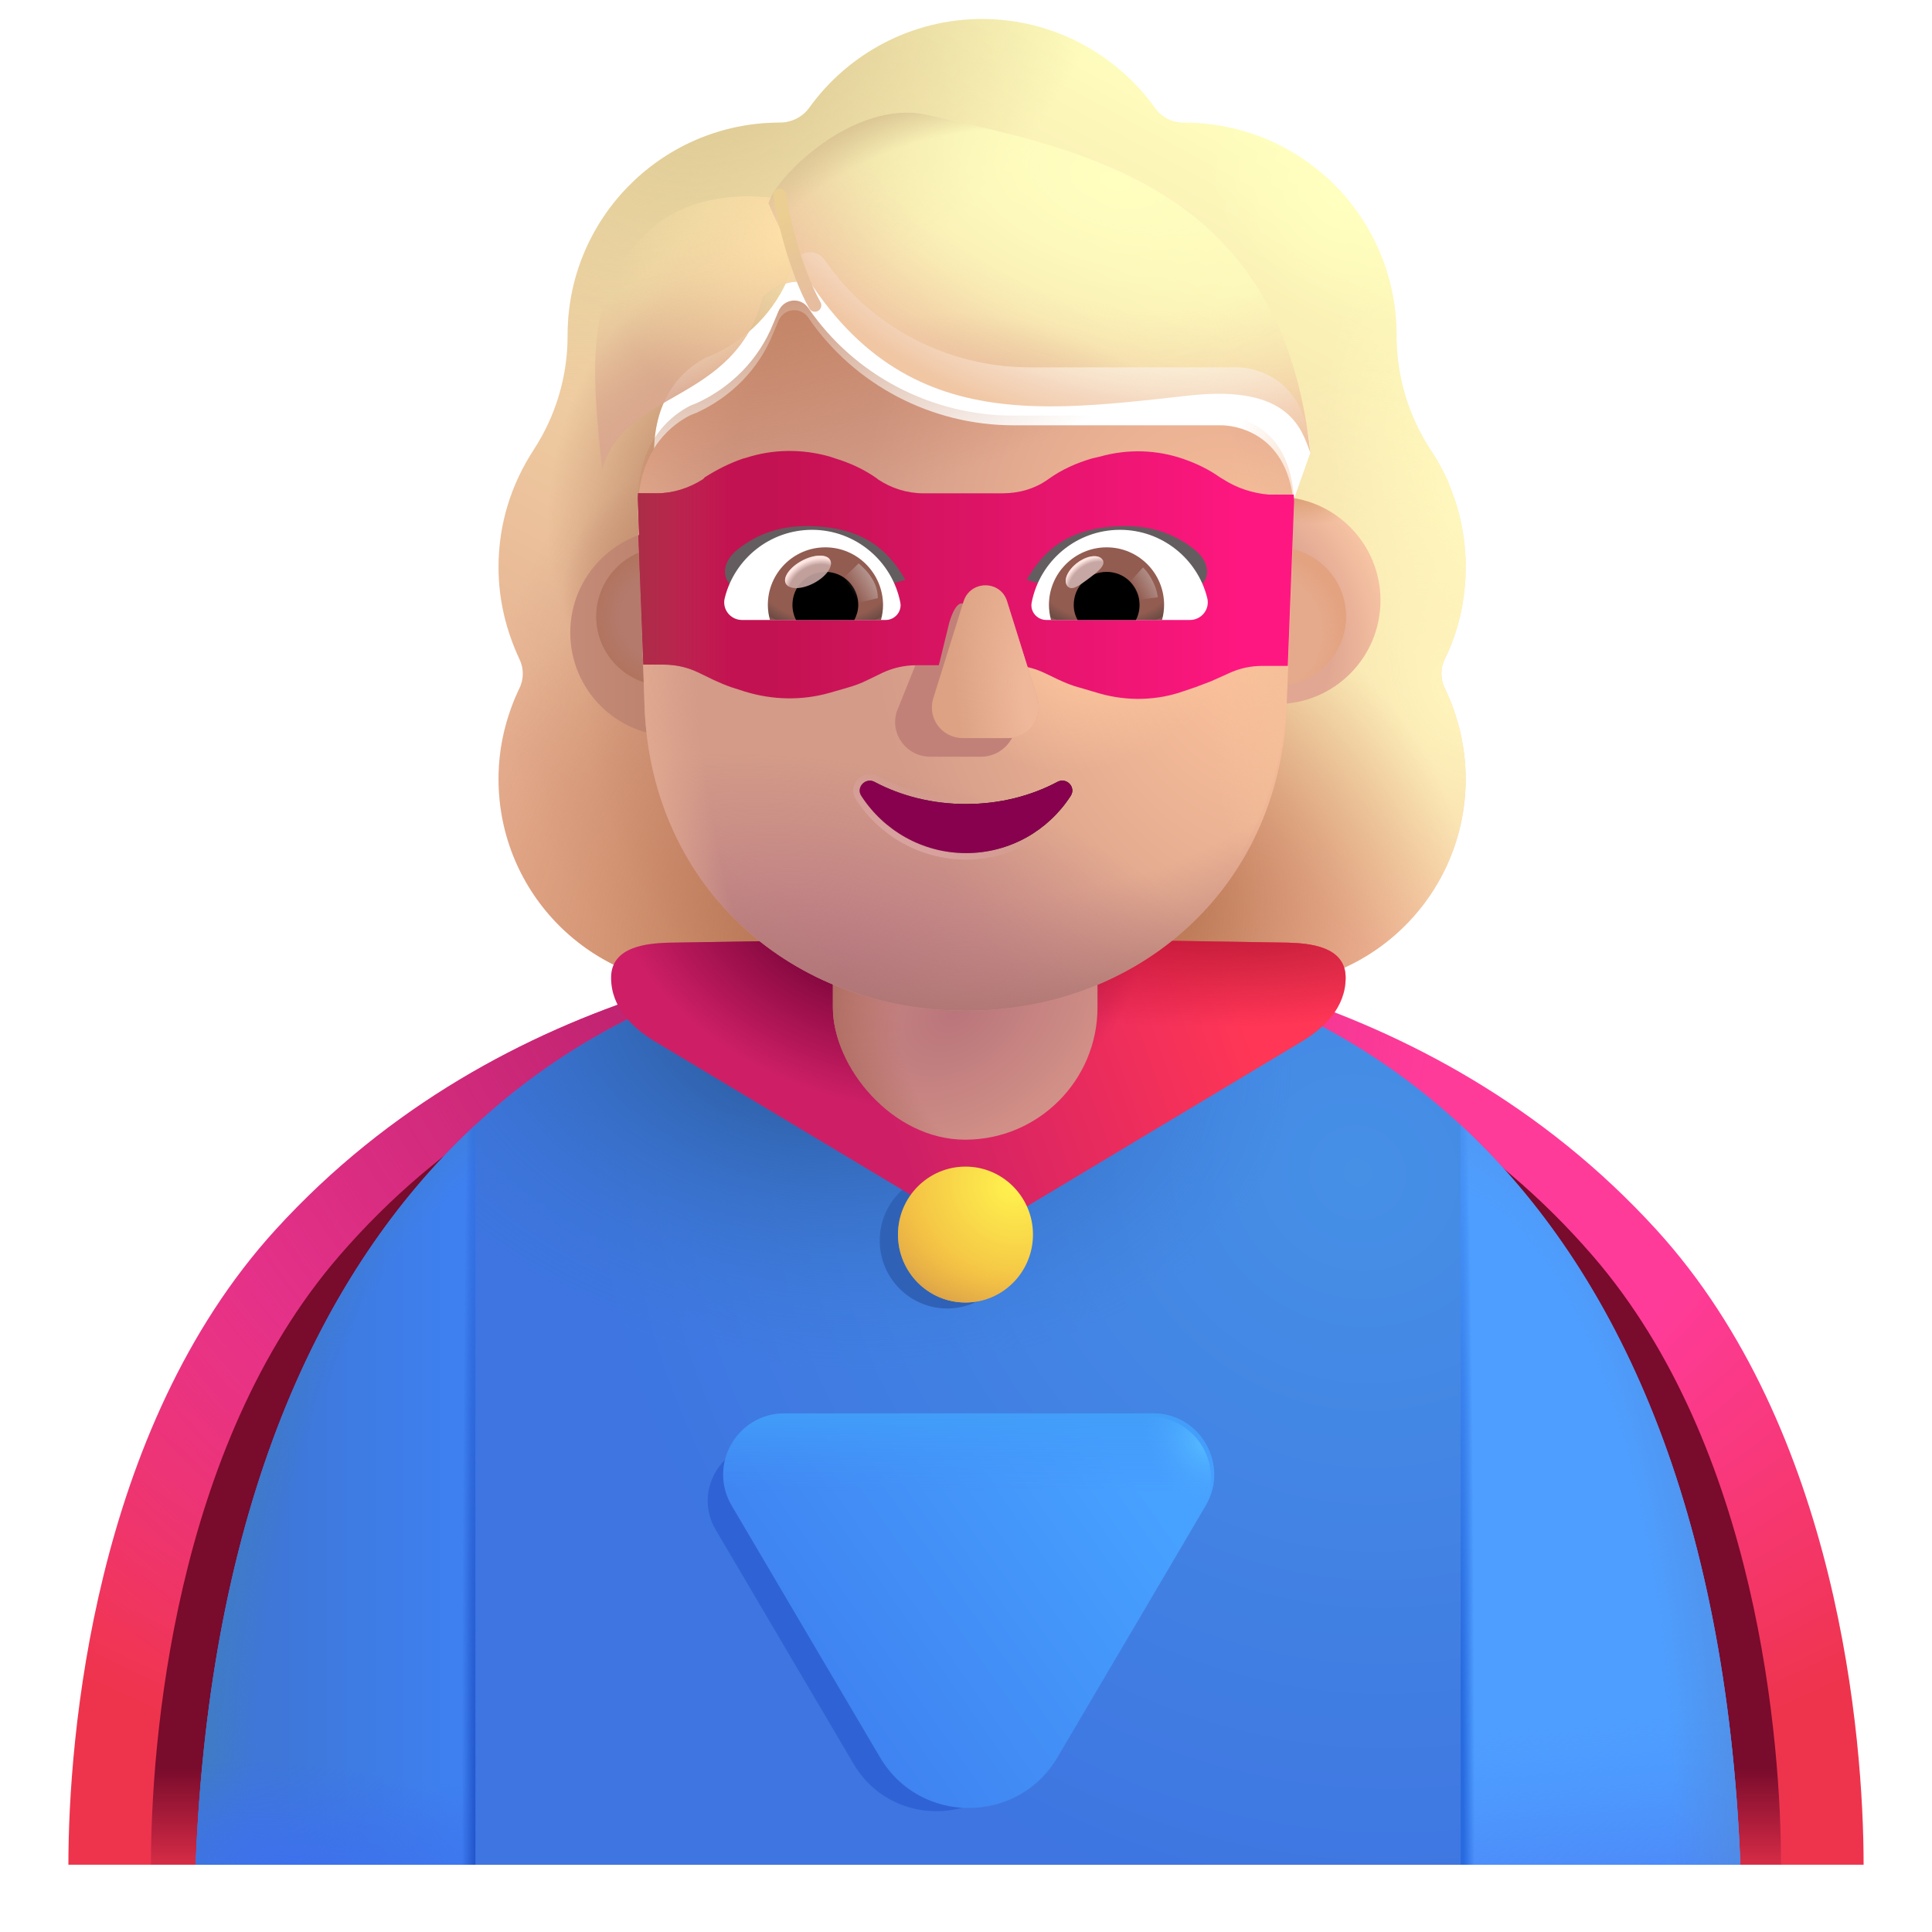 <svg viewBox="1 1 30 30" xmlns="http://www.w3.org/2000/svg">
<g filter="url(#filter0_i_4002_935)">
<path fill-rule="evenodd" clip-rule="evenodd" d="M23.185 11.983C23.398 11.548 23.509 11.062 23.509 10.556C23.509 10.089 23.413 9.65 23.241 9.251H23.246C23.165 9.07 23.075 8.899 22.965 8.738L22.963 8.734C22.619 8.208 22.436 7.591 22.436 6.963V6.953C22.436 5.132 20.959 3.654 19.137 3.654C18.955 3.654 18.783 3.573 18.682 3.421C18.085 2.592 17.103 2.045 16 2.045C14.897 2.045 13.915 2.592 13.318 3.421C13.217 3.563 13.045 3.654 12.863 3.654C12.834 3.654 12.806 3.655 12.778 3.655C10.995 3.7 9.564 5.16 9.564 6.953V6.963C9.564 7.591 9.381 8.208 9.037 8.734L9.035 8.738C8.692 9.264 8.491 9.88 8.491 10.556C8.491 11.072 8.612 11.548 8.815 11.983C8.886 12.125 8.886 12.297 8.815 12.438C8.612 12.863 8.491 13.339 8.491 13.845C8.491 15.626 9.928 17.063 11.709 17.063H20.291C22.072 17.063 23.509 15.626 23.509 13.845C23.509 13.339 23.388 12.863 23.185 12.438C23.114 12.297 23.114 12.125 23.185 11.983ZM10.925 9.311H10.913L12.111 11.666C12.235 14.469 13.329 11.666 16 11.666C18.671 11.666 19.836 14.786 19.96 11.983L21.096 8.786C21.042 7.541 20.14 7.454 19.96 7.454H16.74C15.468 7.454 14.268 6.831 13.55 5.78C13.427 5.607 13.171 5.637 13.089 5.831L13.007 6.025C12.781 6.586 12.351 7.015 11.817 7.26C11.802 7.265 11.784 7.273 11.766 7.28C11.748 7.288 11.73 7.295 11.715 7.301C11.479 7.423 10.925 7.79 10.905 8.739L10.915 9.045L10.925 9.311Z" fill="url(#paint0_linear_4002_935)"/>
<path fill-rule="evenodd" clip-rule="evenodd" d="M23.185 11.983C23.398 11.548 23.509 11.062 23.509 10.556C23.509 10.089 23.413 9.65 23.241 9.251H23.246C23.165 9.07 23.075 8.899 22.965 8.738L22.963 8.734C22.619 8.208 22.436 7.591 22.436 6.963V6.953C22.436 5.132 20.959 3.654 19.137 3.654C18.955 3.654 18.783 3.573 18.682 3.421C18.085 2.592 17.103 2.045 16 2.045C14.897 2.045 13.915 2.592 13.318 3.421C13.217 3.563 13.045 3.654 12.863 3.654C12.834 3.654 12.806 3.655 12.778 3.655C10.995 3.7 9.564 5.16 9.564 6.953V6.963C9.564 7.591 9.381 8.208 9.037 8.734L9.035 8.738C8.692 9.264 8.491 9.88 8.491 10.556C8.491 11.072 8.612 11.548 8.815 11.983C8.886 12.125 8.886 12.297 8.815 12.438C8.612 12.863 8.491 13.339 8.491 13.845C8.491 15.626 9.928 17.063 11.709 17.063H20.291C22.072 17.063 23.509 15.626 23.509 13.845C23.509 13.339 23.388 12.863 23.185 12.438C23.114 12.297 23.114 12.125 23.185 11.983ZM10.925 9.311H10.913L12.111 11.666C12.235 14.469 13.329 11.666 16 11.666C18.671 11.666 19.836 14.786 19.96 11.983L21.096 8.786C21.042 7.541 20.14 7.454 19.96 7.454H16.74C15.468 7.454 14.268 6.831 13.55 5.78C13.427 5.607 13.171 5.637 13.089 5.831L13.007 6.025C12.781 6.586 12.351 7.015 11.817 7.26C11.802 7.265 11.784 7.273 11.766 7.28C11.748 7.288 11.73 7.295 11.715 7.301C11.479 7.423 10.925 7.79 10.905 8.739L10.915 9.045L10.925 9.311Z" fill="url(#paint1_radial_4002_935)"/>
<path fill-rule="evenodd" clip-rule="evenodd" d="M23.185 11.983C23.398 11.548 23.509 11.062 23.509 10.556C23.509 10.089 23.413 9.65 23.241 9.251H23.246C23.165 9.07 23.075 8.899 22.965 8.738L22.963 8.734C22.619 8.208 22.436 7.591 22.436 6.963V6.953C22.436 5.132 20.959 3.654 19.137 3.654C18.955 3.654 18.783 3.573 18.682 3.421C18.085 2.592 17.103 2.045 16 2.045C14.897 2.045 13.915 2.592 13.318 3.421C13.217 3.563 13.045 3.654 12.863 3.654C12.834 3.654 12.806 3.655 12.778 3.655C10.995 3.7 9.564 5.16 9.564 6.953V6.963C9.564 7.591 9.381 8.208 9.037 8.734L9.035 8.738C8.692 9.264 8.491 9.88 8.491 10.556C8.491 11.072 8.612 11.548 8.815 11.983C8.886 12.125 8.886 12.297 8.815 12.438C8.612 12.863 8.491 13.339 8.491 13.845C8.491 15.626 9.928 17.063 11.709 17.063H20.291C22.072 17.063 23.509 15.626 23.509 13.845C23.509 13.339 23.388 12.863 23.185 12.438C23.114 12.297 23.114 12.125 23.185 11.983ZM10.925 9.311H10.913L12.111 11.666C12.235 14.469 13.329 11.666 16 11.666C18.671 11.666 19.836 14.786 19.96 11.983L21.096 8.786C21.042 7.541 20.14 7.454 19.96 7.454H16.74C15.468 7.454 14.268 6.831 13.55 5.78C13.427 5.607 13.171 5.637 13.089 5.831L13.007 6.025C12.781 6.586 12.351 7.015 11.817 7.26C11.802 7.265 11.784 7.273 11.766 7.28C11.748 7.288 11.73 7.295 11.715 7.301C11.479 7.423 10.925 7.79 10.905 8.739L10.915 9.045L10.925 9.311Z" fill="url(#paint2_radial_4002_935)"/>
<path fill-rule="evenodd" clip-rule="evenodd" d="M23.185 11.983C23.398 11.548 23.509 11.062 23.509 10.556C23.509 10.089 23.413 9.65 23.241 9.251H23.246C23.165 9.07 23.075 8.899 22.965 8.738L22.963 8.734C22.619 8.208 22.436 7.591 22.436 6.963V6.953C22.436 5.132 20.959 3.654 19.137 3.654C18.955 3.654 18.783 3.573 18.682 3.421C18.085 2.592 17.103 2.045 16 2.045C14.897 2.045 13.915 2.592 13.318 3.421C13.217 3.563 13.045 3.654 12.863 3.654C12.834 3.654 12.806 3.655 12.778 3.655C10.995 3.7 9.564 5.16 9.564 6.953V6.963C9.564 7.591 9.381 8.208 9.037 8.734L9.035 8.738C8.692 9.264 8.491 9.88 8.491 10.556C8.491 11.072 8.612 11.548 8.815 11.983C8.886 12.125 8.886 12.297 8.815 12.438C8.612 12.863 8.491 13.339 8.491 13.845C8.491 15.626 9.928 17.063 11.709 17.063H20.291C22.072 17.063 23.509 15.626 23.509 13.845C23.509 13.339 23.388 12.863 23.185 12.438C23.114 12.297 23.114 12.125 23.185 11.983ZM10.925 9.311H10.913L12.111 11.666C12.235 14.469 13.329 11.666 16 11.666C18.671 11.666 19.836 14.786 19.96 11.983L21.096 8.786C21.042 7.541 20.14 7.454 19.96 7.454H16.74C15.468 7.454 14.268 6.831 13.55 5.78C13.427 5.607 13.171 5.637 13.089 5.831L13.007 6.025C12.781 6.586 12.351 7.015 11.817 7.26C11.802 7.265 11.784 7.273 11.766 7.28C11.748 7.288 11.73 7.295 11.715 7.301C11.479 7.423 10.925 7.79 10.905 8.739L10.915 9.045L10.925 9.311Z" fill="url(#paint3_radial_4002_935)"/>
<path fill-rule="evenodd" clip-rule="evenodd" d="M23.185 11.983C23.398 11.548 23.509 11.062 23.509 10.556C23.509 10.089 23.413 9.65 23.241 9.251H23.246C23.165 9.07 23.075 8.899 22.965 8.738L22.963 8.734C22.619 8.208 22.436 7.591 22.436 6.963V6.953C22.436 5.132 20.959 3.654 19.137 3.654C18.955 3.654 18.783 3.573 18.682 3.421C18.085 2.592 17.103 2.045 16 2.045C14.897 2.045 13.915 2.592 13.318 3.421C13.217 3.563 13.045 3.654 12.863 3.654C12.834 3.654 12.806 3.655 12.778 3.655C10.995 3.7 9.564 5.16 9.564 6.953V6.963C9.564 7.591 9.381 8.208 9.037 8.734L9.035 8.738C8.692 9.264 8.491 9.88 8.491 10.556C8.491 11.072 8.612 11.548 8.815 11.983C8.886 12.125 8.886 12.297 8.815 12.438C8.612 12.863 8.491 13.339 8.491 13.845C8.491 15.626 9.928 17.063 11.709 17.063H20.291C22.072 17.063 23.509 15.626 23.509 13.845C23.509 13.339 23.388 12.863 23.185 12.438C23.114 12.297 23.114 12.125 23.185 11.983ZM10.925 9.311H10.913L12.111 11.666C12.235 14.469 13.329 11.666 16 11.666C18.671 11.666 19.836 14.786 19.96 11.983L21.096 8.786C21.042 7.541 20.14 7.454 19.96 7.454H16.74C15.468 7.454 14.268 6.831 13.55 5.78C13.427 5.607 13.171 5.637 13.089 5.831L13.007 6.025C12.781 6.586 12.351 7.015 11.817 7.26C11.802 7.265 11.784 7.273 11.766 7.28C11.748 7.288 11.73 7.295 11.715 7.301C11.479 7.423 10.925 7.79 10.905 8.739L10.915 9.045L10.925 9.311Z" fill="url(#paint4_radial_4002_935)"/>
<path fill-rule="evenodd" clip-rule="evenodd" d="M23.185 11.983C23.398 11.548 23.509 11.062 23.509 10.556C23.509 10.089 23.413 9.65 23.241 9.251H23.246C23.165 9.07 23.075 8.899 22.965 8.738L22.963 8.734C22.619 8.208 22.436 7.591 22.436 6.963V6.953C22.436 5.132 20.959 3.654 19.137 3.654C18.955 3.654 18.783 3.573 18.682 3.421C18.085 2.592 17.103 2.045 16 2.045C14.897 2.045 13.915 2.592 13.318 3.421C13.217 3.563 13.045 3.654 12.863 3.654C12.834 3.654 12.806 3.655 12.778 3.655C10.995 3.7 9.564 5.16 9.564 6.953V6.963C9.564 7.591 9.381 8.208 9.037 8.734L9.035 8.738C8.692 9.264 8.491 9.88 8.491 10.556C8.491 11.072 8.612 11.548 8.815 11.983C8.886 12.125 8.886 12.297 8.815 12.438C8.612 12.863 8.491 13.339 8.491 13.845C8.491 15.626 9.928 17.063 11.709 17.063H20.291C22.072 17.063 23.509 15.626 23.509 13.845C23.509 13.339 23.388 12.863 23.185 12.438C23.114 12.297 23.114 12.125 23.185 11.983ZM10.925 9.311H10.913L12.111 11.666C12.235 14.469 13.329 11.666 16 11.666C18.671 11.666 19.836 14.786 19.96 11.983L21.096 8.786C21.042 7.541 20.14 7.454 19.96 7.454H16.74C15.468 7.454 14.268 6.831 13.55 5.78C13.427 5.607 13.171 5.637 13.089 5.831L13.007 6.025C12.781 6.586 12.351 7.015 11.817 7.26C11.802 7.265 11.784 7.273 11.766 7.28C11.748 7.288 11.73 7.295 11.715 7.301C11.479 7.423 10.925 7.79 10.905 8.739L10.915 9.045L10.925 9.311Z" fill="url(#paint5_radial_4002_935)"/>
<path fill-rule="evenodd" clip-rule="evenodd" d="M23.185 11.983C23.398 11.548 23.509 11.062 23.509 10.556C23.509 10.089 23.413 9.65 23.241 9.251H23.246C23.165 9.07 23.075 8.899 22.965 8.738L22.963 8.734C22.619 8.208 22.436 7.591 22.436 6.963V6.953C22.436 5.132 20.959 3.654 19.137 3.654C18.955 3.654 18.783 3.573 18.682 3.421C18.085 2.592 17.103 2.045 16 2.045C14.897 2.045 13.915 2.592 13.318 3.421C13.217 3.563 13.045 3.654 12.863 3.654C12.834 3.654 12.806 3.655 12.778 3.655C10.995 3.7 9.564 5.16 9.564 6.953V6.963C9.564 7.591 9.381 8.208 9.037 8.734L9.035 8.738C8.692 9.264 8.491 9.88 8.491 10.556C8.491 11.072 8.612 11.548 8.815 11.983C8.886 12.125 8.886 12.297 8.815 12.438C8.612 12.863 8.491 13.339 8.491 13.845C8.491 15.626 9.928 17.063 11.709 17.063H20.291C22.072 17.063 23.509 15.626 23.509 13.845C23.509 13.339 23.388 12.863 23.185 12.438C23.114 12.297 23.114 12.125 23.185 11.983ZM10.925 9.311H10.913L12.111 11.666C12.235 14.469 13.329 11.666 16 11.666C18.671 11.666 19.836 14.786 19.96 11.983L21.096 8.786C21.042 7.541 20.14 7.454 19.96 7.454H16.74C15.468 7.454 14.268 6.831 13.55 5.78C13.427 5.607 13.171 5.637 13.089 5.831L13.007 6.025C12.781 6.586 12.351 7.015 11.817 7.26C11.802 7.265 11.784 7.273 11.766 7.28C11.748 7.288 11.73 7.295 11.715 7.301C11.479 7.423 10.925 7.79 10.905 8.739L10.915 9.045L10.925 9.311Z" fill="url(#paint6_radial_4002_935)"/>
<path fill-rule="evenodd" clip-rule="evenodd" d="M23.185 11.983C23.398 11.548 23.509 11.062 23.509 10.556C23.509 10.089 23.413 9.65 23.241 9.251H23.246C23.165 9.07 23.075 8.899 22.965 8.738L22.963 8.734C22.619 8.208 22.436 7.591 22.436 6.963V6.953C22.436 5.132 20.959 3.654 19.137 3.654C18.955 3.654 18.783 3.573 18.682 3.421C18.085 2.592 17.103 2.045 16 2.045C14.897 2.045 13.915 2.592 13.318 3.421C13.217 3.563 13.045 3.654 12.863 3.654C12.834 3.654 12.806 3.655 12.778 3.655C10.995 3.7 9.564 5.16 9.564 6.953V6.963C9.564 7.591 9.381 8.208 9.037 8.734L9.035 8.738C8.692 9.264 8.491 9.88 8.491 10.556C8.491 11.072 8.612 11.548 8.815 11.983C8.886 12.125 8.886 12.297 8.815 12.438C8.612 12.863 8.491 13.339 8.491 13.845C8.491 15.626 9.928 17.063 11.709 17.063H20.291C22.072 17.063 23.509 15.626 23.509 13.845C23.509 13.339 23.388 12.863 23.185 12.438C23.114 12.297 23.114 12.125 23.185 11.983ZM10.925 9.311H10.913L12.111 11.666C12.235 14.469 13.329 11.666 16 11.666C18.671 11.666 19.836 14.786 19.96 11.983L21.096 8.786C21.042 7.541 20.14 7.454 19.96 7.454H16.74C15.468 7.454 14.268 6.831 13.55 5.78C13.427 5.607 13.171 5.637 13.089 5.831L13.007 6.025C12.781 6.586 12.351 7.015 11.817 7.26C11.802 7.265 11.784 7.273 11.766 7.28C11.748 7.288 11.73 7.295 11.715 7.301C11.479 7.423 10.925 7.79 10.905 8.739L10.915 9.045L10.925 9.311Z" fill="url(#paint7_radial_4002_935)"/>
<path fill-rule="evenodd" clip-rule="evenodd" d="M23.185 11.983C23.398 11.548 23.509 11.062 23.509 10.556C23.509 10.089 23.413 9.65 23.241 9.251H23.246C23.165 9.07 23.075 8.899 22.965 8.738L22.963 8.734C22.619 8.208 22.436 7.591 22.436 6.963V6.953C22.436 5.132 20.959 3.654 19.137 3.654C18.955 3.654 18.783 3.573 18.682 3.421C18.085 2.592 17.103 2.045 16 2.045C14.897 2.045 13.915 2.592 13.318 3.421C13.217 3.563 13.045 3.654 12.863 3.654C12.834 3.654 12.806 3.655 12.778 3.655C10.995 3.7 9.564 5.16 9.564 6.953V6.963C9.564 7.591 9.381 8.208 9.037 8.734L9.035 8.738C8.692 9.264 8.491 9.88 8.491 10.556C8.491 11.072 8.612 11.548 8.815 11.983C8.886 12.125 8.886 12.297 8.815 12.438C8.612 12.863 8.491 13.339 8.491 13.845C8.491 15.626 9.928 17.063 11.709 17.063H20.291C22.072 17.063 23.509 15.626 23.509 13.845C23.509 13.339 23.388 12.863 23.185 12.438C23.114 12.297 23.114 12.125 23.185 11.983ZM10.925 9.311H10.913L12.111 11.666C12.235 14.469 13.329 11.666 16 11.666C18.671 11.666 19.836 14.786 19.96 11.983L21.096 8.786C21.042 7.541 20.14 7.454 19.96 7.454H16.74C15.468 7.454 14.268 6.831 13.55 5.78C13.427 5.607 13.171 5.637 13.089 5.831L13.007 6.025C12.781 6.586 12.351 7.015 11.817 7.26C11.802 7.265 11.784 7.273 11.766 7.28C11.748 7.288 11.73 7.295 11.715 7.301C11.479 7.423 10.925 7.79 10.905 8.739L10.915 9.045L10.925 9.311Z" fill="url(#paint8_radial_4002_935)"/>
<path fill-rule="evenodd" clip-rule="evenodd" d="M23.185 11.983C23.398 11.548 23.509 11.062 23.509 10.556C23.509 10.089 23.413 9.65 23.241 9.251H23.246C23.165 9.07 23.075 8.899 22.965 8.738L22.963 8.734C22.619 8.208 22.436 7.591 22.436 6.963V6.953C22.436 5.132 20.959 3.654 19.137 3.654C18.955 3.654 18.783 3.573 18.682 3.421C18.085 2.592 17.103 2.045 16 2.045C14.897 2.045 13.915 2.592 13.318 3.421C13.217 3.563 13.045 3.654 12.863 3.654C12.834 3.654 12.806 3.655 12.778 3.655C10.995 3.7 9.564 5.16 9.564 6.953V6.963C9.564 7.591 9.381 8.208 9.037 8.734L9.035 8.738C8.692 9.264 8.491 9.88 8.491 10.556C8.491 11.072 8.612 11.548 8.815 11.983C8.886 12.125 8.886 12.297 8.815 12.438C8.612 12.863 8.491 13.339 8.491 13.845C8.491 15.626 9.928 17.063 11.709 17.063H20.291C22.072 17.063 23.509 15.626 23.509 13.845C23.509 13.339 23.388 12.863 23.185 12.438C23.114 12.297 23.114 12.125 23.185 11.983ZM10.925 9.311H10.913L12.111 11.666C12.235 14.469 13.329 11.666 16 11.666C18.671 11.666 19.836 14.786 19.96 11.983L21.096 8.786C21.042 7.541 20.14 7.454 19.96 7.454H16.74C15.468 7.454 14.268 6.831 13.55 5.78C13.427 5.607 13.171 5.637 13.089 5.831L13.007 6.025C12.781 6.586 12.351 7.015 11.817 7.26C11.802 7.265 11.784 7.273 11.766 7.28C11.748 7.288 11.73 7.295 11.715 7.301C11.479 7.423 10.925 7.79 10.905 8.739L10.915 9.045L10.925 9.311Z" fill="url(#paint9_radial_4002_935)"/>
<path fill-rule="evenodd" clip-rule="evenodd" d="M23.185 11.983C23.398 11.548 23.509 11.062 23.509 10.556C23.509 10.089 23.413 9.65 23.241 9.251H23.246C23.165 9.07 23.075 8.899 22.965 8.738L22.963 8.734C22.619 8.208 22.436 7.591 22.436 6.963V6.953C22.436 5.132 20.959 3.654 19.137 3.654C18.955 3.654 18.783 3.573 18.682 3.421C18.085 2.592 17.103 2.045 16 2.045C14.897 2.045 13.915 2.592 13.318 3.421C13.217 3.563 13.045 3.654 12.863 3.654C12.834 3.654 12.806 3.655 12.778 3.655C10.995 3.7 9.564 5.16 9.564 6.953V6.963C9.564 7.591 9.381 8.208 9.037 8.734L9.035 8.738C8.692 9.264 8.491 9.88 8.491 10.556C8.491 11.072 8.612 11.548 8.815 11.983C8.886 12.125 8.886 12.297 8.815 12.438C8.612 12.863 8.491 13.339 8.491 13.845C8.491 15.626 9.928 17.063 11.709 17.063H20.291C22.072 17.063 23.509 15.626 23.509 13.845C23.509 13.339 23.388 12.863 23.185 12.438C23.114 12.297 23.114 12.125 23.185 11.983ZM10.925 9.311H10.913L12.111 11.666C12.235 14.469 13.329 11.666 16 11.666C18.671 11.666 19.836 14.786 19.96 11.983L21.096 8.786C21.042 7.541 20.14 7.454 19.96 7.454H16.74C15.468 7.454 14.268 6.831 13.55 5.78C13.427 5.607 13.171 5.637 13.089 5.831L13.007 6.025C12.781 6.586 12.351 7.015 11.817 7.26C11.802 7.265 11.784 7.273 11.766 7.28C11.748 7.288 11.73 7.295 11.715 7.301C11.479 7.423 10.925 7.79 10.905 8.739L10.915 9.045L10.925 9.311Z" fill="url(#paint10_radial_4002_935)"/>
<path fill-rule="evenodd" clip-rule="evenodd" d="M23.185 11.983C23.398 11.548 23.509 11.062 23.509 10.556C23.509 10.089 23.413 9.65 23.241 9.251H23.246C23.165 9.07 23.075 8.899 22.965 8.738L22.963 8.734C22.619 8.208 22.436 7.591 22.436 6.963V6.953C22.436 5.132 20.959 3.654 19.137 3.654C18.955 3.654 18.783 3.573 18.682 3.421C18.085 2.592 17.103 2.045 16 2.045C14.897 2.045 13.915 2.592 13.318 3.421C13.217 3.563 13.045 3.654 12.863 3.654C12.834 3.654 12.806 3.655 12.778 3.655C10.995 3.7 9.564 5.16 9.564 6.953V6.963C9.564 7.591 9.381 8.208 9.037 8.734L9.035 8.738C8.692 9.264 8.491 9.88 8.491 10.556C8.491 11.072 8.612 11.548 8.815 11.983C8.886 12.125 8.886 12.297 8.815 12.438C8.612 12.863 8.491 13.339 8.491 13.845C8.491 15.626 9.928 17.063 11.709 17.063H20.291C22.072 17.063 23.509 15.626 23.509 13.845C23.509 13.339 23.388 12.863 23.185 12.438C23.114 12.297 23.114 12.125 23.185 11.983ZM10.925 9.311H10.913L12.111 11.666C12.235 14.469 13.329 11.666 16 11.666C18.671 11.666 19.836 14.786 19.96 11.983L21.096 8.786C21.042 7.541 20.14 7.454 19.96 7.454H16.74C15.468 7.454 14.268 6.831 13.55 5.78C13.427 5.607 13.171 5.637 13.089 5.831L13.007 6.025C12.781 6.586 12.351 7.015 11.817 7.26C11.802 7.265 11.784 7.273 11.766 7.28C11.748 7.288 11.73 7.295 11.715 7.301C11.479 7.423 10.925 7.79 10.905 8.739L10.915 9.045L10.925 9.311Z" fill="url(#paint11_radial_4002_935)"/>
</g>
<path d="M2.062 29.955C2.062 27.986 2.454 23.196 5.279 20.096C8.811 16.221 13.793 15.642 16 15.642C18.207 15.642 23.189 16.221 26.721 20.096C29.547 23.196 29.938 27.986 29.938 29.955H2.062Z" fill="url(#paint12_radial_4002_935)"/>
<path d="M2.062 29.955C2.062 27.986 2.454 23.196 5.279 20.096C8.811 16.221 13.793 15.642 16 15.642C18.207 15.642 23.189 16.221 26.721 20.096C29.547 23.196 29.938 27.986 29.938 29.955H2.062Z" fill="url(#paint13_radial_4002_935)"/>
<g filter="url(#filter1_f_4002_935)">
<path d="M3.344 29.955C3.344 28.068 3.699 23.476 6.264 20.505C9.471 16.79 13.996 16.236 16 16.236C18.004 16.236 22.529 16.79 25.736 20.505C28.301 23.476 28.656 28.068 28.656 29.955H3.344Z" fill="url(#paint14_linear_4002_935)"/>
</g>
<path d="M16.031 15.638C9.803 15.638 4.447 19.826 4.039 29.919V29.955H28.023V29.919C27.615 19.826 22.259 15.638 16.031 15.638Z" fill="url(#paint15_radial_4002_935)"/>
<path d="M16.031 15.638C9.803 15.638 4.447 19.826 4.039 29.919V29.955H28.023V29.919C27.615 19.826 22.259 15.638 16.031 15.638Z" fill="url(#paint16_radial_4002_935)"/>
<path d="M23.68 18.468V29.955H28.023V29.919C27.803 24.472 26.142 20.745 23.68 18.468Z" fill="#4E9EFF"/>
<path d="M23.68 18.468V29.955H28.023V29.919C27.803 24.472 26.142 20.745 23.68 18.468Z" fill="url(#paint17_linear_4002_935)"/>
<path d="M23.68 18.468V29.955H28.023V29.919C27.803 24.472 26.142 20.745 23.68 18.468Z" fill="url(#paint18_radial_4002_935)"/>
<path d="M23.68 18.468V29.955H28.023V29.919C27.803 24.472 26.142 20.745 23.68 18.468Z" fill="url(#paint19_radial_4002_935)"/>
<path d="M8.383 18.468V29.955H4.039V29.919C4.259 24.472 5.921 20.745 8.383 18.468Z" fill="url(#paint20_linear_4002_935)"/>
<path d="M8.383 18.468V29.955H4.039V29.919C4.259 24.472 5.921 20.745 8.383 18.468Z" fill="url(#paint21_radial_4002_935)"/>
<path d="M8.383 18.468V29.955H4.039V29.919C4.259 24.472 5.921 20.745 8.383 18.468Z" fill="url(#paint22_radial_4002_935)"/>
<path d="M8.383 18.468V29.955H4.039V29.919C4.259 24.472 5.921 20.745 8.383 18.468Z" fill="url(#paint23_radial_4002_935)"/>
<g filter="url(#filter2_f_4002_935)">
<path d="M12.874 23.419C12.19 23.419 11.765 24.163 12.112 24.753L14.255 28.391C14.831 29.369 16.246 29.369 16.823 28.391L18.965 24.753C19.313 24.163 18.887 23.419 18.203 23.419H12.874Z" fill="#2F63D5"/>
</g>
<g filter="url(#filter3_iii_4002_935)">
<path d="M13.131 22.997C12.396 22.997 11.939 23.796 12.312 24.43L14.614 28.337C15.232 29.387 16.752 29.387 17.371 28.337L19.672 24.43C20.045 23.796 19.588 22.997 18.854 22.997H13.131Z" fill="url(#paint24_linear_4002_935)"/>
<path d="M13.131 22.997C12.396 22.997 11.939 23.796 12.312 24.43L14.614 28.337C15.232 29.387 16.752 29.387 17.371 28.337L19.672 24.43C20.045 23.796 19.588 22.997 18.854 22.997H13.131Z" fill="url(#paint25_linear_4002_935)"/>
</g>
<path d="M13.131 22.997C12.396 22.997 11.939 23.796 12.312 24.43L14.614 28.337C15.232 29.387 16.752 29.387 17.371 28.337L19.672 24.43C20.045 23.796 19.588 22.997 18.854 22.997H13.131Z" fill="url(#paint26_radial_4002_935)"/>
<g filter="url(#filter4_f_4002_935)">
<ellipse cx="15.708" cy="20.263" rx="1.048" ry="1.055" fill="#2F62B7"/>
</g>
<g filter="url(#filter5_i_4002_935)">
<path d="M15.992 20.435L10.953 17.412C10.629 17.212 10.289 16.9 10.289 16.431C10.289 15.935 10.874 15.899 11.174 15.888L15.992 15.81L20.811 15.888C21.111 15.899 21.695 15.935 21.695 16.431C21.695 16.9 21.356 17.212 21.032 17.412L15.992 20.435Z" fill="url(#paint27_linear_4002_935)"/>
<path d="M15.992 20.435L10.953 17.412C10.629 17.212 10.289 16.9 10.289 16.431C10.289 15.935 10.874 15.899 11.174 15.888L15.992 15.81L20.811 15.888C21.111 15.899 21.695 15.935 21.695 16.431C21.695 16.9 21.356 17.212 21.032 17.412L15.992 20.435Z" fill="url(#paint28_radial_4002_935)"/>
<path d="M15.992 20.435L10.953 17.412C10.629 17.212 10.289 16.9 10.289 16.431C10.289 15.935 10.874 15.899 11.174 15.888L15.992 15.81L20.811 15.888C21.111 15.899 21.695 15.935 21.695 16.431C21.695 16.9 21.356 17.212 21.032 17.412L15.992 20.435Z" fill="url(#paint29_radial_4002_935)"/>
<path d="M15.992 20.435L10.953 17.412C10.629 17.212 10.289 16.9 10.289 16.431C10.289 15.935 10.874 15.899 11.174 15.888L15.992 15.81L20.811 15.888C21.111 15.899 21.695 15.935 21.695 16.431C21.695 16.9 21.356 17.212 21.032 17.412L15.992 20.435Z" fill="url(#paint30_radial_4002_935)"/>
</g>
<ellipse cx="15.992" cy="20.17" rx="1.048" ry="1.055" fill="url(#paint31_radial_4002_935)"/>
<ellipse cx="15.992" cy="20.17" rx="1.048" ry="1.055" fill="url(#paint32_radial_4002_935)"/>
<rect x="13.933" y="13.298" width="4.109" height="5.399" rx="2.055" fill="url(#paint33_radial_4002_935)"/>
<rect x="13.933" y="13.298" width="4.109" height="5.399" rx="2.055" fill="url(#paint34_radial_4002_935)"/>
<path d="M16.386 15.353C16.636 15.363 16.896 15.383 17.156 15.403C16.896 15.383 16.646 15.363 16.386 15.353Z" fill="url(#paint35_linear_4002_935)"/>
<path d="M16.056 15.353C16.046 15.353 16.036 15.353 16.016 15.353C16.116 15.353 16.206 15.353 16.306 15.363C16.226 15.353 16.136 15.353 16.056 15.353Z" fill="url(#paint36_linear_4002_935)"/>
<g filter="url(#filter6_i_4002_935)">
<path d="M11.314 12.182C12.203 12.182 12.924 11.462 12.924 10.573C12.924 9.685 12.203 8.964 11.314 8.964C10.426 8.964 9.705 9.685 9.705 10.573C9.705 11.462 10.426 12.182 11.314 12.182Z" fill="url(#paint37_linear_4002_935)"/>
</g>
<g filter="url(#filter7_i_4002_935)">
<path d="M20.827 12.182C21.716 12.182 22.436 11.462 22.436 10.573C22.436 9.685 21.716 8.964 20.827 8.964C19.939 8.964 19.218 9.685 19.218 10.573C19.218 11.462 19.939 12.182 20.827 12.182Z" fill="url(#paint38_radial_4002_935)"/>
<path d="M20.827 12.182C21.716 12.182 22.436 11.462 22.436 10.573C22.436 9.685 21.716 8.964 20.827 8.964C19.939 8.964 19.218 9.685 19.218 10.573C19.218 11.462 19.939 12.182 20.827 12.182Z" fill="url(#paint39_radial_4002_935)"/>
</g>
<g filter="url(#filter8_f_4002_935)">
<path d="M20.827 11.647C21.421 11.647 21.901 11.166 21.901 10.573C21.901 9.98 21.421 9.499 20.827 9.499C20.234 9.499 19.753 9.98 19.753 10.573C19.753 11.166 20.234 11.647 20.827 11.647Z" fill="#E5AA8B"/>
<path d="M20.827 11.647C21.421 11.647 21.901 11.166 21.901 10.573C21.901 9.98 21.421 9.499 20.827 9.499C20.234 9.499 19.753 9.98 19.753 10.573C19.753 11.166 20.234 11.647 20.827 11.647Z" fill="url(#paint40_radial_4002_935)"/>
</g>
<g filter="url(#filter9_f_4002_935)">
<path d="M11.334 11.647C11.927 11.647 12.408 11.166 12.408 10.573C12.408 9.98 11.927 9.499 11.334 9.499C10.74 9.499 10.259 9.98 10.259 10.573C10.259 11.166 10.74 11.647 11.334 11.647Z" fill="#B47A6C"/>
<path d="M11.334 11.647C11.927 11.647 12.408 11.166 12.408 10.573C12.408 9.98 11.927 9.499 11.334 9.499C10.74 9.499 10.259 9.98 10.259 10.573C10.259 11.166 10.74 11.647 11.334 11.647Z" fill="url(#paint41_radial_4002_935)"/>
</g>
<g filter="url(#filter10_i_4002_935)">
<path d="M10.915 9.045L10.905 8.739C10.925 7.79 11.479 7.423 11.715 7.301C11.73 7.295 11.748 7.288 11.766 7.28C11.784 7.273 11.802 7.265 11.817 7.26C12.351 7.015 12.781 6.586 13.007 6.025L13.089 5.831C13.171 5.638 13.427 5.607 13.55 5.78C14.268 6.831 15.468 7.454 16.739 7.454H19.959C20.14 7.454 21.042 7.541 21.095 8.786L20.977 11.859C20.853 14.661 18.665 16.543 15.993 16.543C13.322 16.543 11.133 14.661 11.01 11.859L10.915 9.045Z" fill="url(#paint42_radial_4002_935)"/>
<path d="M10.915 9.045L10.905 8.739C10.925 7.79 11.479 7.423 11.715 7.301C11.73 7.295 11.748 7.288 11.766 7.28C11.784 7.273 11.802 7.265 11.817 7.26C12.351 7.015 12.781 6.586 13.007 6.025L13.089 5.831C13.171 5.638 13.427 5.607 13.55 5.78C14.268 6.831 15.468 7.454 16.739 7.454H19.959C20.14 7.454 21.042 7.541 21.095 8.786L20.977 11.859C20.853 14.661 18.665 16.543 15.993 16.543C13.322 16.543 11.133 14.661 11.01 11.859L10.915 9.045Z" fill="url(#paint43_radial_4002_935)"/>
<path d="M10.915 9.045L10.905 8.739C10.925 7.79 11.479 7.423 11.715 7.301C11.73 7.295 11.748 7.288 11.766 7.28C11.784 7.273 11.802 7.265 11.817 7.26C12.351 7.015 12.781 6.586 13.007 6.025L13.089 5.831C13.171 5.638 13.427 5.607 13.55 5.78C14.268 6.831 15.468 7.454 16.739 7.454H19.959C20.14 7.454 21.042 7.541 21.095 8.786L20.977 11.859C20.853 14.661 18.665 16.543 15.993 16.543C13.322 16.543 11.133 14.661 11.01 11.859L10.915 9.045Z" fill="url(#paint44_radial_4002_935)"/>
<path d="M10.915 9.045L10.905 8.739C10.925 7.79 11.479 7.423 11.715 7.301C11.73 7.295 11.748 7.288 11.766 7.28C11.784 7.273 11.802 7.265 11.817 7.26C12.351 7.015 12.781 6.586 13.007 6.025L13.089 5.831C13.171 5.638 13.427 5.607 13.55 5.78C14.268 6.831 15.468 7.454 16.739 7.454H19.959C20.14 7.454 21.042 7.541 21.095 8.786L20.977 11.859C20.853 14.661 18.665 16.543 15.993 16.543C13.322 16.543 11.133 14.661 11.01 11.859L10.915 9.045Z" fill="url(#paint45_radial_4002_935)"/>
<path d="M10.915 9.045L10.905 8.739C10.925 7.79 11.479 7.423 11.715 7.301C11.73 7.295 11.748 7.288 11.766 7.28C11.784 7.273 11.802 7.265 11.817 7.26C12.351 7.015 12.781 6.586 13.007 6.025L13.089 5.831C13.171 5.638 13.427 5.607 13.55 5.78C14.268 6.831 15.468 7.454 16.739 7.454H19.959C20.14 7.454 21.042 7.541 21.095 8.786L20.977 11.859C20.853 14.661 18.665 16.543 15.993 16.543C13.322 16.543 11.133 14.661 11.01 11.859L10.915 9.045Z" fill="url(#paint46_radial_4002_935)"/>
<path d="M10.915 9.045L10.905 8.739C10.925 7.79 11.479 7.423 11.715 7.301C11.73 7.295 11.748 7.288 11.766 7.28C11.784 7.273 11.802 7.265 11.817 7.26C12.351 7.015 12.781 6.586 13.007 6.025L13.089 5.831C13.171 5.638 13.427 5.607 13.55 5.78C14.268 6.831 15.468 7.454 16.739 7.454H19.959C20.14 7.454 21.042 7.541 21.095 8.786L20.977 11.859C20.853 14.661 18.665 16.543 15.993 16.543C13.322 16.543 11.133 14.661 11.01 11.859L10.915 9.045Z" fill="url(#paint47_radial_4002_935)"/>
<path d="M10.915 9.045L10.905 8.739C10.925 7.79 11.479 7.423 11.715 7.301C11.73 7.295 11.748 7.288 11.766 7.28C11.784 7.273 11.802 7.265 11.817 7.26C12.351 7.015 12.781 6.586 13.007 6.025L13.089 5.831C13.171 5.638 13.427 5.607 13.55 5.78C14.268 6.831 15.468 7.454 16.739 7.454H19.959C20.14 7.454 21.042 7.541 21.095 8.786L20.977 11.859C20.853 14.661 18.665 16.543 15.993 16.543C13.322 16.543 11.133 14.661 11.01 11.859L10.915 9.045Z" fill="url(#paint48_radial_4002_935)"/>
</g>
<path d="M10.913 9.311H10.925L10.915 9.045L10.905 8.739C10.925 7.79 11.479 7.423 11.715 7.301C11.73 7.295 11.748 7.288 11.766 7.28C11.784 7.273 11.802 7.265 11.817 7.26C12.351 7.015 12.781 6.586 13.007 6.025L13.089 5.831C13.171 5.638 13.427 5.607 13.55 5.78C14.268 6.831 15.468 7.454 16.739 7.454H19.959C20.14 7.454 21.042 7.541 21.095 8.786L20.977 11.859C20.853 14.661 18.665 16.543 15.993 16.543C13.322 16.543 11.133 14.661 11.01 11.859L10.913 9.311Z" fill="url(#paint49_radial_4002_935)"/>
<path d="M10.913 9.311H10.925L10.915 9.045L10.905 8.739C10.925 7.79 11.479 7.423 11.715 7.301C11.73 7.295 11.748 7.288 11.766 7.28C11.784 7.273 11.802 7.265 11.817 7.26C12.351 7.015 12.781 6.586 13.007 6.025L13.089 5.831C13.171 5.638 13.427 5.607 13.55 5.78C14.268 6.831 15.468 7.454 16.739 7.454H19.959C20.14 7.454 21.042 7.541 21.095 8.786L20.977 11.859C20.853 14.661 18.665 16.543 15.993 16.543C13.322 16.543 11.133 14.661 11.01 11.859L10.913 9.311Z" fill="url(#paint50_radial_4002_935)"/>
<g filter="url(#filter11_f_4002_935)">
<path d="M15.608 10.351L14.924 12.05C14.816 12.4 15.076 12.75 15.445 12.75H16.231C16.6 12.75 16.86 12.395 16.752 12.05L16.22 10.351C16.106 9.974 15.727 9.974 15.608 10.351Z" fill="#C28178"/>
</g>
<path d="M10.925 9.311H10.913L10.99 11.32H11.305C11.492 11.32 11.671 11.36 11.839 11.44L12.086 11.56C12.175 11.6 12.264 11.64 12.353 11.67L12.571 11.74C12.996 11.87 13.451 11.88 13.876 11.76L14.153 11.68C14.262 11.65 14.371 11.61 14.47 11.56L14.697 11.45C14.866 11.37 15.044 11.33 15.232 11.33H15.578L15.742 10.662C15.861 10.272 16.006 10.272 16.125 10.662L16.219 11.33H16.686C16.874 11.33 17.052 11.37 17.22 11.45L17.428 11.55C17.536 11.6 17.655 11.65 17.774 11.68L18.081 11.77C18.506 11.89 18.971 11.88 19.386 11.73L19.564 11.67L19.802 11.58L20.069 11.46C20.237 11.38 20.415 11.34 20.603 11.34H20.997L21.095 8.786C21.094 8.75 21.092 8.714 21.089 8.68H20.702C20.454 8.66 20.207 8.58 19.99 8.44L19.94 8.41C19.772 8.29 19.584 8.2 19.386 8.13C18.961 7.98 18.506 7.97 18.081 8.09L17.952 8.12C17.715 8.19 17.487 8.29 17.279 8.44C17.072 8.59 16.824 8.66 16.567 8.66H15.34C15.083 8.66 14.836 8.58 14.628 8.44L14.618 8.43C14.421 8.29 14.203 8.19 13.975 8.12L13.886 8.09C13.461 7.97 13.006 7.97 12.581 8.11L12.541 8.12C12.333 8.19 12.136 8.29 11.947 8.41L11.918 8.44C11.7 8.58 11.453 8.66 11.196 8.66H10.908C10.906 8.686 10.905 8.712 10.905 8.739L10.915 9.045L10.925 9.311Z" fill="url(#paint51_linear_4002_935)"/>
<path d="M10.925 9.311H10.913L10.99 11.32H11.305C11.492 11.32 11.671 11.36 11.839 11.44L12.086 11.56C12.175 11.6 12.264 11.64 12.353 11.67L12.571 11.74C12.996 11.87 13.451 11.88 13.876 11.76L14.153 11.68C14.262 11.65 14.371 11.61 14.47 11.56L14.697 11.45C14.866 11.37 15.044 11.33 15.232 11.33H15.578L15.742 10.662C15.861 10.272 16.006 10.272 16.125 10.662L16.219 11.33H16.686C16.874 11.33 17.052 11.37 17.22 11.45L17.428 11.55C17.536 11.6 17.655 11.65 17.774 11.68L18.081 11.77C18.506 11.89 18.971 11.88 19.386 11.73L19.564 11.67L19.802 11.58L20.069 11.46C20.237 11.38 20.415 11.34 20.603 11.34H20.997L21.095 8.786C21.094 8.75 21.092 8.714 21.089 8.68H20.702C20.454 8.66 20.207 8.58 19.99 8.44L19.94 8.41C19.772 8.29 19.584 8.2 19.386 8.13C18.961 7.98 18.506 7.97 18.081 8.09L17.952 8.12C17.715 8.19 17.487 8.29 17.279 8.44C17.072 8.59 16.824 8.66 16.567 8.66H15.34C15.083 8.66 14.836 8.58 14.628 8.44L14.618 8.43C14.421 8.29 14.203 8.19 13.975 8.12L13.886 8.09C13.461 7.97 13.006 7.97 12.581 8.11L12.541 8.12C12.333 8.19 12.136 8.29 11.947 8.41L11.918 8.44C11.7 8.58 11.453 8.66 11.196 8.66H10.908C10.906 8.686 10.905 8.712 10.905 8.739L10.915 9.045L10.925 9.311Z" fill="url(#paint52_linear_4002_935)"/>
<g filter="url(#filter12_i_4002_935)">
<path d="M15.662 10.539L15.192 12.043C15.096 12.352 15.326 12.661 15.652 12.661H16.348C16.674 12.661 16.904 12.347 16.808 12.043L16.338 10.539C16.238 10.206 15.767 10.206 15.662 10.539Z" fill="#DCA283"/>
<path d="M15.662 10.539L15.192 12.043C15.096 12.352 15.326 12.661 15.652 12.661H16.348C16.674 12.661 16.904 12.347 16.808 12.043L16.338 10.539C16.238 10.206 15.767 10.206 15.662 10.539Z" fill="url(#paint53_radial_4002_935)"/>
</g>
<g filter="url(#filter13_f_4002_935)">
<path d="M16 13.485C15.479 13.485 14.99 13.359 14.578 13.14C14.438 13.067 14.287 13.229 14.375 13.359C14.719 13.892 15.318 14.247 16 14.247C16.682 14.247 17.281 13.892 17.625 13.359C17.713 13.224 17.562 13.067 17.422 13.14C17.01 13.359 16.526 13.485 16 13.485Z" stroke="url(#paint54_linear_4002_935)" stroke-width="0.2"/>
</g>
<path d="M16 13.485C15.479 13.485 14.99 13.359 14.578 13.14C14.438 13.067 14.287 13.229 14.375 13.359C14.719 13.892 15.318 14.247 16 14.247C16.682 14.247 17.281 13.892 17.625 13.359C17.713 13.224 17.562 13.067 17.422 13.14C17.01 13.359 16.526 13.485 16 13.485Z" fill="#88014E"/>
<g filter="url(#filter14_i_4002_935)">
<path d="M17.142 10.004C17.408 9.537 17.811 9.169 18.68 9.169C19.06 9.169 19.427 9.274 19.752 9.537C20.021 9.755 19.985 10.033 19.777 10.137L19.221 10.454C18.569 10.243 17.848 10.215 17.142 10.004Z" fill="#635D5F"/>
</g>
<g filter="url(#filter15_i_4002_935)">
<path d="M14.858 10.004C14.593 9.537 14.189 9.169 13.321 9.169C12.94 9.169 12.574 9.274 12.248 9.537C11.979 9.755 12.015 10.033 12.223 10.137L12.779 10.454C13.431 10.243 14.152 10.215 14.858 10.004Z" fill="#635D5F"/>
</g>
<path d="M18.391 9.227C19.044 9.227 19.596 9.678 19.746 10.286C19.79 10.46 19.657 10.627 19.478 10.627H17.247C17.105 10.627 16.991 10.497 17.02 10.355C17.145 9.714 17.709 9.227 18.391 9.227Z" fill="white"/>
<path d="M18.184 9.499C18.679 9.499 19.076 9.901 19.076 10.392C19.076 10.473 19.064 10.554 19.044 10.627H17.32C17.3 10.55 17.288 10.473 17.288 10.392C17.288 9.901 17.689 9.499 18.184 9.499Z" fill="url(#paint55_radial_4002_935)"/>
<path d="M17.673 10.392C17.673 10.108 17.9 9.88 18.184 9.88C18.468 9.88 18.695 10.108 18.695 10.392C18.695 10.477 18.675 10.558 18.638 10.627H17.734C17.693 10.558 17.673 10.477 17.673 10.392Z" fill="black"/>
<g filter="url(#filter16_f_4002_935)">
<path d="M18.118 9.688C18.182 9.773 18.049 9.877 17.898 9.989C17.747 10.102 17.635 10.182 17.571 10.097C17.508 10.012 17.579 9.851 17.73 9.738C17.881 9.625 18.055 9.603 18.118 9.688Z" fill="#C7A7A3"/>
<path d="M18.118 9.688C18.182 9.773 18.049 9.877 17.898 9.989C17.747 10.102 17.635 10.182 17.571 10.097C17.508 10.012 17.579 9.851 17.73 9.738C17.881 9.625 18.055 9.603 18.118 9.688Z" fill="url(#paint56_radial_4002_935)"/>
</g>
<g filter="url(#filter17_f_4002_935)">
<path d="M18.979 10.274C18.946 10.043 18.811 9.869 18.748 9.811L18.488 10.097L18.605 10.325L18.979 10.274Z" fill="url(#paint57_linear_4002_935)"/>
</g>
<path d="M13.609 9.227C12.956 9.227 12.404 9.678 12.254 10.286C12.209 10.46 12.343 10.627 12.522 10.627H14.753C14.895 10.627 15.008 10.497 14.98 10.355C14.854 9.714 14.286 9.227 13.609 9.227Z" fill="white"/>
<path d="M13.816 9.499C13.321 9.499 12.923 9.901 12.923 10.392C12.923 10.473 12.935 10.554 12.956 10.627H14.68C14.7 10.55 14.712 10.473 14.712 10.392C14.708 9.901 14.311 9.499 13.816 9.499Z" fill="url(#paint58_radial_4002_935)"/>
<path d="M14.327 10.392C14.327 10.108 14.1 9.88 13.816 9.88C13.532 9.88 13.305 10.108 13.305 10.392C13.305 10.477 13.325 10.558 13.361 10.627H14.266C14.303 10.558 14.327 10.477 14.327 10.392Z" fill="black"/>
<g filter="url(#filter18_f_4002_935)">
<path d="M14.631 10.287C14.631 9.998 14.397 9.806 14.333 9.748L14.045 10.027L14.222 10.388L14.631 10.287Z" fill="url(#paint59_linear_4002_935)"/>
</g>
<g filter="url(#filter19_f_4002_935)">
<ellipse cx="13.547" cy="9.88" rx="0.39" ry="0.197" transform="rotate(-27.914 13.547 9.88)" fill="#C7A7A3" fill-opacity="0.9"/>
<ellipse cx="13.547" cy="9.88" rx="0.39" ry="0.197" transform="rotate(-27.914 13.547 9.88)" fill="url(#paint60_radial_4002_935)"/>
</g>
<g filter="url(#filter20_f_4002_935)">
<path d="M11.106 4.559C11.727 4.006 12.623 4.001 13.126 4.09L13.528 5.381C13.271 5.341 13.042 5.431 12.849 5.615C12.396 7.291 10.687 7.04 10.351 8.297C10.201 6.805 10.033 5.515 11.106 4.559Z" fill="url(#paint61_radial_4002_935)"/>
<path d="M11.106 4.559C11.727 4.006 12.623 4.001 13.126 4.09L13.528 5.381C13.271 5.341 13.042 5.431 12.849 5.615C12.396 7.291 10.687 7.04 10.351 8.297C10.201 6.805 10.033 5.515 11.106 4.559Z" fill="url(#paint62_radial_4002_935)"/>
</g>
<g filter="url(#filter21_f_4002_935)">
<path d="M15.396 2.783C14.264 2.533 13.05 3.738 12.933 4.157C14.475 7.777 16.843 7.432 19.47 7.141C21.042 6.966 21.213 7.683 21.347 8.029C20.911 3.973 17.978 3.353 15.396 2.783Z" fill="url(#paint63_radial_4002_935)"/>
<path d="M15.396 2.783C14.264 2.533 13.05 3.738 12.933 4.157C14.475 7.777 16.843 7.432 19.47 7.141C21.042 6.966 21.213 7.683 21.347 8.029C20.911 3.973 17.978 3.353 15.396 2.783Z" fill="url(#paint64_radial_4002_935)"/>
<path d="M15.396 2.783C14.264 2.533 13.05 3.738 12.933 4.157C14.475 7.777 16.843 7.432 19.47 7.141C21.042 6.966 21.213 7.683 21.347 8.029C20.911 3.973 17.978 3.353 15.396 2.783Z" fill="url(#paint65_radial_4002_935)"/>
</g>
<g filter="url(#filter22_f_4002_935)">
<path d="M13.109 4.031C13.132 4.274 13.343 5.188 13.653 5.741" stroke="url(#paint66_linear_4002_935)" stroke-width="0.2" stroke-linecap="round"/>
</g>
<defs>
<filter id="filter0_i_4002_935" x="8.491" y="1.295" width="15.268" height="15.768" filterUnits="userSpaceOnUse" color-interpolation-filters="sRGB">
<feFlood flood-opacity="0" result="BackgroundImageFix"/>
<feBlend mode="normal" in="SourceGraphic" in2="BackgroundImageFix" result="shape"/>
<feColorMatrix in="SourceAlpha" type="matrix" values="0 0 0 0 0 0 0 0 0 0 0 0 0 0 0 0 0 0 127 0" result="hardAlpha"/>
<feOffset dx="0.25" dy="-0.75"/>
<feGaussianBlur stdDeviation="0.75"/>
<feComposite in2="hardAlpha" operator="arithmetic" k2="-1" k3="1"/>
<feColorMatrix type="matrix" values="0 0 0 0 0.886 0 0 0 0 0.698 0 0 0 0 0.608 0 0 0 1 0"/>
<feBlend mode="normal" in2="shape" result="effect1_innerShadow_4002_935"/>
</filter>
<filter id="filter1_f_4002_935" x="3.094" y="15.986" width="25.812" height="14.219" filterUnits="userSpaceOnUse" color-interpolation-filters="sRGB">
<feFlood flood-opacity="0" result="BackgroundImageFix"/>
<feBlend mode="normal" in="SourceGraphic" in2="BackgroundImageFix" result="shape"/>
<feGaussianBlur stdDeviation="0.125" result="effect1_foregroundBlur_4002_935"/>
</filter>
<filter id="filter2_f_4002_935" x="10.989" y="22.419" width="9.1" height="7.705" filterUnits="userSpaceOnUse" color-interpolation-filters="sRGB">
<feFlood flood-opacity="0" result="BackgroundImageFix"/>
<feBlend mode="normal" in="SourceGraphic" in2="BackgroundImageFix" result="shape"/>
<feGaussianBlur stdDeviation="0.5" result="effect1_foregroundBlur_4002_935"/>
</filter>
<filter id="filter3_iii_4002_935" x="12.029" y="22.848" width="7.926" height="6.427" filterUnits="userSpaceOnUse" color-interpolation-filters="sRGB">
<feFlood flood-opacity="0" result="BackgroundImageFix"/>
<feBlend mode="normal" in="SourceGraphic" in2="BackgroundImageFix" result="shape"/>
<feColorMatrix in="SourceAlpha" type="matrix" values="0 0 0 0 0 0 0 0 0 0 0 0 0 0 0 0 0 0 127 0" result="hardAlpha"/>
<feOffset dx="-0.15" dy="0.15"/>
<feGaussianBlur stdDeviation="0.15"/>
<feComposite in2="hardAlpha" operator="arithmetic" k2="-1" k3="1"/>
<feColorMatrix type="matrix" values="0 0 0 0 0.282 0 0 0 0 0.671 0 0 0 0 1 0 0 0 1 0"/>
<feBlend mode="normal" in2="shape" result="effect1_innerShadow_4002_935"/>
<feColorMatrix in="SourceAlpha" type="matrix" values="0 0 0 0 0 0 0 0 0 0 0 0 0 0 0 0 0 0 127 0" result="hardAlpha"/>
<feOffset dx="0.15" dy="-0.15"/>
<feGaussianBlur stdDeviation="0.3"/>
<feComposite in2="hardAlpha" operator="arithmetic" k2="-1" k3="1"/>
<feColorMatrix type="matrix" values="0 0 0 0 0.196 0 0 0 0 0.408 0 0 0 0 0.875 0 0 0 1 0"/>
<feBlend mode="normal" in2="effect1_innerShadow_4002_935" result="effect2_innerShadow_4002_935"/>
<feColorMatrix in="SourceAlpha" type="matrix" values="0 0 0 0 0 0 0 0 0 0 0 0 0 0 0 0 0 0 127 0" result="hardAlpha"/>
<feOffset dx="0.05" dy="-0.05"/>
<feGaussianBlur stdDeviation="0.1"/>
<feComposite in2="hardAlpha" operator="arithmetic" k2="-1" k3="1"/>
<feColorMatrix type="matrix" values="0 0 0 0 0.165 0 0 0 0 0.318 0 0 0 0 0.886 0 0 0 1 0"/>
<feBlend mode="normal" in2="effect2_innerShadow_4002_935" result="effect3_innerShadow_4002_935"/>
</filter>
<filter id="filter4_f_4002_935" x="14.16" y="18.709" width="3.095" height="3.11" filterUnits="userSpaceOnUse" color-interpolation-filters="sRGB">
<feFlood flood-opacity="0" result="BackgroundImageFix"/>
<feBlend mode="normal" in="SourceGraphic" in2="BackgroundImageFix" result="shape"/>
<feGaussianBlur stdDeviation="0.25" result="effect1_foregroundBlur_4002_935"/>
</filter>
<filter id="filter5_i_4002_935" x="10.289" y="15.61" width="11.606" height="4.825" filterUnits="userSpaceOnUse" color-interpolation-filters="sRGB">
<feFlood flood-opacity="0" result="BackgroundImageFix"/>
<feBlend mode="normal" in="SourceGraphic" in2="BackgroundImageFix" result="shape"/>
<feColorMatrix in="SourceAlpha" type="matrix" values="0 0 0 0 0 0 0 0 0 0 0 0 0 0 0 0 0 0 127 0" result="hardAlpha"/>
<feOffset dx="0.2" dy="-0.25"/>
<feGaussianBlur stdDeviation="0.1"/>
<feComposite in2="hardAlpha" operator="arithmetic" k2="-1" k3="1"/>
<feColorMatrix type="matrix" values="0 0 0 0 0.804 0 0 0 0 0.224 0 0 0 0 0.533 0 0 0 1 0"/>
<feBlend mode="normal" in2="shape" result="effect1_innerShadow_4002_935"/>
</filter>
<filter id="filter6_i_4002_935" x="9.705" y="8.964" width="3.368" height="3.468" filterUnits="userSpaceOnUse" color-interpolation-filters="sRGB">
<feFlood flood-opacity="0" result="BackgroundImageFix"/>
<feBlend mode="normal" in="SourceGraphic" in2="BackgroundImageFix" result="shape"/>
<feColorMatrix in="SourceAlpha" type="matrix" values="0 0 0 0 0 0 0 0 0 0 0 0 0 0 0 0 0 0 127 0" result="hardAlpha"/>
<feOffset dx="0.15" dy="0.25"/>
<feGaussianBlur stdDeviation="0.25"/>
<feComposite in2="hardAlpha" operator="arithmetic" k2="-1" k3="1"/>
<feColorMatrix type="matrix" values="0 0 0 0 0.859 0 0 0 0 0.635 0 0 0 0 0.533 0 0 0 1 0"/>
<feBlend mode="normal" in2="shape" result="effect1_innerShadow_4002_935"/>
</filter>
<filter id="filter7_i_4002_935" x="19.218" y="8.714" width="3.218" height="3.468" filterUnits="userSpaceOnUse" color-interpolation-filters="sRGB">
<feFlood flood-opacity="0" result="BackgroundImageFix"/>
<feBlend mode="normal" in="SourceGraphic" in2="BackgroundImageFix" result="shape"/>
<feColorMatrix in="SourceAlpha" type="matrix" values="0 0 0 0 0 0 0 0 0 0 0 0 0 0 0 0 0 0 127 0" result="hardAlpha"/>
<feOffset dy="-0.25"/>
<feGaussianBlur stdDeviation="0.25"/>
<feComposite in2="hardAlpha" operator="arithmetic" k2="-1" k3="1"/>
<feColorMatrix type="matrix" values="0 0 0 0 0.827 0 0 0 0 0.569 0 0 0 0 0.506 0 0 0 1 0"/>
<feBlend mode="normal" in2="shape" result="effect1_innerShadow_4002_935"/>
</filter>
<filter id="filter8_f_4002_935" x="19.253" y="8.999" width="3.148" height="3.148" filterUnits="userSpaceOnUse" color-interpolation-filters="sRGB">
<feFlood flood-opacity="0" result="BackgroundImageFix"/>
<feBlend mode="normal" in="SourceGraphic" in2="BackgroundImageFix" result="shape"/>
<feGaussianBlur stdDeviation="0.25" result="effect1_foregroundBlur_4002_935"/>
</filter>
<filter id="filter9_f_4002_935" x="9.86" y="9.099" width="2.948" height="2.948" filterUnits="userSpaceOnUse" color-interpolation-filters="sRGB">
<feFlood flood-opacity="0" result="BackgroundImageFix"/>
<feBlend mode="normal" in="SourceGraphic" in2="BackgroundImageFix" result="shape"/>
<feGaussianBlur stdDeviation="0.2" result="effect1_foregroundBlur_4002_935"/>
</filter>
<filter id="filter10_i_4002_935" x="10.905" y="5.666" width="10.191" height="11.027" filterUnits="userSpaceOnUse" color-interpolation-filters="sRGB">
<feFlood flood-opacity="0" result="BackgroundImageFix"/>
<feBlend mode="normal" in="SourceGraphic" in2="BackgroundImageFix" result="shape"/>
<feColorMatrix in="SourceAlpha" type="matrix" values="0 0 0 0 0 0 0 0 0 0 0 0 0 0 0 0 0 0 127 0" result="hardAlpha"/>
<feOffset dy="0.15"/>
<feGaussianBlur stdDeviation="0.125"/>
<feComposite in2="hardAlpha" operator="arithmetic" k2="-1" k3="1"/>
<feColorMatrix type="matrix" values="0 0 0 0 0.855 0 0 0 0 0.592 0 0 0 0 0.486 0 0 0 1 0"/>
<feBlend mode="normal" in2="shape" result="effect1_innerShadow_4002_935"/>
</filter>
<filter id="filter11_f_4002_935" x="14.399" y="9.568" width="2.877" height="3.682" filterUnits="userSpaceOnUse" color-interpolation-filters="sRGB">
<feFlood flood-opacity="0" result="BackgroundImageFix"/>
<feBlend mode="normal" in="SourceGraphic" in2="BackgroundImageFix" result="shape"/>
<feGaussianBlur stdDeviation="0.25" result="effect1_foregroundBlur_4002_935"/>
</filter>
<filter id="filter12_i_4002_935" x="15.17" y="10.089" width="1.961" height="2.573" filterUnits="userSpaceOnUse" color-interpolation-filters="sRGB">
<feFlood flood-opacity="0" result="BackgroundImageFix"/>
<feBlend mode="normal" in="SourceGraphic" in2="BackgroundImageFix" result="shape"/>
<feColorMatrix in="SourceAlpha" type="matrix" values="0 0 0 0 0 0 0 0 0 0 0 0 0 0 0 0 0 0 127 0" result="hardAlpha"/>
<feOffset dx="0.3" dy="-0.2"/>
<feGaussianBlur stdDeviation="0.3"/>
<feComposite in2="hardAlpha" operator="arithmetic" k2="-1" k3="1"/>
<feColorMatrix type="matrix" values="0 0 0 0 0.82 0 0 0 0 0.58 0 0 0 0 0.478 0 0 0 1 0"/>
<feBlend mode="normal" in2="shape" result="effect1_innerShadow_4002_935"/>
</filter>
<filter id="filter13_f_4002_935" x="14.149" y="12.921" width="3.702" height="1.526" filterUnits="userSpaceOnUse" color-interpolation-filters="sRGB">
<feFlood flood-opacity="0" result="BackgroundImageFix"/>
<feBlend mode="normal" in="SourceGraphic" in2="BackgroundImageFix" result="shape"/>
<feGaussianBlur stdDeviation="0.05" result="effect1_foregroundBlur_4002_935"/>
</filter>
<filter id="filter14_i_4002_935" x="16.942" y="9.169" width="3.001" height="1.285" filterUnits="userSpaceOnUse" color-interpolation-filters="sRGB">
<feFlood flood-opacity="0" result="BackgroundImageFix"/>
<feBlend mode="normal" in="SourceGraphic" in2="BackgroundImageFix" result="shape"/>
<feColorMatrix in="SourceAlpha" type="matrix" values="0 0 0 0 0 0 0 0 0 0 0 0 0 0 0 0 0 0 127 0" result="hardAlpha"/>
<feOffset dx="-0.2"/>
<feGaussianBlur stdDeviation="0.2"/>
<feComposite in2="hardAlpha" operator="arithmetic" k2="-1" k3="1"/>
<feColorMatrix type="matrix" values="0 0 0 0 0.141 0 0 0 0 0.086 0 0 0 0 0.176 0 0 0 1 0"/>
<feBlend mode="normal" in2="shape" result="effect1_innerShadow_4002_935"/>
</filter>
<filter id="filter15_i_4002_935" x="12.057" y="9.169" width="3.001" height="1.285" filterUnits="userSpaceOnUse" color-interpolation-filters="sRGB">
<feFlood flood-opacity="0" result="BackgroundImageFix"/>
<feBlend mode="normal" in="SourceGraphic" in2="BackgroundImageFix" result="shape"/>
<feColorMatrix in="SourceAlpha" type="matrix" values="0 0 0 0 0 0 0 0 0 0 0 0 0 0 0 0 0 0 127 0" result="hardAlpha"/>
<feOffset dx="0.2"/>
<feGaussianBlur stdDeviation="0.125"/>
<feComposite in2="hardAlpha" operator="arithmetic" k2="-1" k3="1"/>
<feColorMatrix type="matrix" values="0 0 0 0 0.133 0 0 0 0 0.078 0 0 0 0 0.169 0 0 0 1 0"/>
<feBlend mode="normal" in2="shape" result="effect1_innerShadow_4002_935"/>
</filter>
<filter id="filter16_f_4002_935" x="17.448" y="9.536" width="0.787" height="0.696" filterUnits="userSpaceOnUse" color-interpolation-filters="sRGB">
<feFlood flood-opacity="0" result="BackgroundImageFix"/>
<feBlend mode="normal" in="SourceGraphic" in2="BackgroundImageFix" result="shape"/>
<feGaussianBlur stdDeviation="0.05" result="effect1_foregroundBlur_4002_935"/>
</filter>
<filter id="filter17_f_4002_935" x="18.288" y="9.611" width="0.891" height="0.913" filterUnits="userSpaceOnUse" color-interpolation-filters="sRGB">
<feFlood flood-opacity="0" result="BackgroundImageFix"/>
<feBlend mode="normal" in="SourceGraphic" in2="BackgroundImageFix" result="shape"/>
<feGaussianBlur stdDeviation="0.1" result="effect1_foregroundBlur_4002_935"/>
</filter>
<filter id="filter18_f_4002_935" x="13.845" y="9.548" width="0.986" height="1.04" filterUnits="userSpaceOnUse" color-interpolation-filters="sRGB">
<feFlood flood-opacity="0" result="BackgroundImageFix"/>
<feBlend mode="normal" in="SourceGraphic" in2="BackgroundImageFix" result="shape"/>
<feGaussianBlur stdDeviation="0.1" result="effect1_foregroundBlur_4002_935"/>
</filter>
<filter id="filter19_f_4002_935" x="13.09" y="9.528" width="0.913" height="0.704" filterUnits="userSpaceOnUse" color-interpolation-filters="sRGB">
<feFlood flood-opacity="0" result="BackgroundImageFix"/>
<feBlend mode="normal" in="SourceGraphic" in2="BackgroundImageFix" result="shape"/>
<feGaussianBlur stdDeviation="0.05" result="effect1_foregroundBlur_4002_935"/>
</filter>
<filter id="filter20_f_4002_935" x="9.741" y="3.547" width="4.287" height="5.25" filterUnits="userSpaceOnUse" color-interpolation-filters="sRGB">
<feFlood flood-opacity="0" result="BackgroundImageFix"/>
<feBlend mode="normal" in="SourceGraphic" in2="BackgroundImageFix" result="shape"/>
<feGaussianBlur stdDeviation="0.25" result="effect1_foregroundBlur_4002_935"/>
</filter>
<filter id="filter21_f_4002_935" x="12.683" y="2.499" width="8.914" height="5.78" filterUnits="userSpaceOnUse" color-interpolation-filters="sRGB">
<feFlood flood-opacity="0" result="BackgroundImageFix"/>
<feBlend mode="normal" in="SourceGraphic" in2="BackgroundImageFix" result="shape"/>
<feGaussianBlur stdDeviation="0.125" result="effect1_foregroundBlur_4002_935"/>
</filter>
<filter id="filter22_f_4002_935" x="12.809" y="3.731" width="1.145" height="2.31" filterUnits="userSpaceOnUse" color-interpolation-filters="sRGB">
<feFlood flood-opacity="0" result="BackgroundImageFix"/>
<feBlend mode="normal" in="SourceGraphic" in2="BackgroundImageFix" result="shape"/>
<feGaussianBlur stdDeviation="0.1" result="effect1_foregroundBlur_4002_935"/>
</filter>
<linearGradient id="paint0_linear_4002_935" x1="20.693" y1="3.621" x2="13.888" y2="16.225" gradientUnits="userSpaceOnUse">
<stop stop-color="#FFFFBE"/>
<stop offset="1" stop-color="#E5AE90"/>
</linearGradient>
<radialGradient id="paint1_radial_4002_935" cx="0" cy="0" r="1" gradientUnits="userSpaceOnUse" gradientTransform="translate(20.693 16.393) rotate(-64.29) scale(4.018 9.162)">
<stop stop-color="#F9BFA4"/>
<stop offset="1" stop-color="#FFC3A8" stop-opacity="0"/>
</radialGradient>
<radialGradient id="paint2_radial_4002_935" cx="0" cy="0" r="1" gradientUnits="userSpaceOnUse" gradientTransform="translate(15.33 12.336) rotate(109.074) scale(5.779 5.409)">
<stop offset="0.62" stop-color="#C7897D"/>
<stop offset="1" stop-color="#C7897D" stop-opacity="0"/>
</radialGradient>
<radialGradient id="paint3_radial_4002_935" cx="0" cy="0" r="1" gradientUnits="userSpaceOnUse" gradientTransform="translate(12.883 13.342) rotate(142.167) scale(3.99 4.911)">
<stop offset="0.205" stop-color="#CF987B"/>
<stop offset="1" stop-color="#CF987B" stop-opacity="0"/>
</radialGradient>
<radialGradient id="paint4_radial_4002_935" cx="0" cy="0" r="1" gradientUnits="userSpaceOnUse" gradientTransform="translate(11.156 10.794) rotate(125.038) scale(1.781 1.619)">
<stop offset="0.334" stop-color="#C58E72"/>
<stop offset="1" stop-color="#C58E72" stop-opacity="0"/>
</radialGradient>
<radialGradient id="paint5_radial_4002_935" cx="0" cy="0" r="1" gradientUnits="userSpaceOnUse" gradientTransform="translate(11.692 9.303) rotate(-167.428) scale(2.387 3.509)">
<stop offset="0.226" stop-color="#C49070"/>
<stop offset="1" stop-color="#C49070" stop-opacity="0"/>
</radialGradient>
<radialGradient id="paint6_radial_4002_935" cx="0" cy="0" r="1" gradientUnits="userSpaceOnUse" gradientTransform="translate(12.162 3) rotate(55.684) scale(3.835 6.693)">
<stop stop-color="#DCC893"/>
<stop offset="1" stop-color="#DCC893" stop-opacity="0"/>
</radialGradient>
<radialGradient id="paint7_radial_4002_935" cx="0" cy="0" r="1" gradientUnits="userSpaceOnUse" gradientTransform="translate(21.498 4.827) rotate(132.51) scale(1.637 2.288)">
<stop stop-color="#FFFFBF"/>
<stop offset="1" stop-color="#FFFFBF" stop-opacity="0"/>
</radialGradient>
<radialGradient id="paint8_radial_4002_935" cx="0" cy="0" r="1" gradientUnits="userSpaceOnUse" gradientTransform="translate(23.509 9.722) rotate(163.779) scale(1.92 4.178)">
<stop stop-color="#FFFABE"/>
<stop offset="1" stop-color="#FFFABE" stop-opacity="0"/>
</radialGradient>
<radialGradient id="paint9_radial_4002_935" cx="0" cy="0" r="1" gradientUnits="userSpaceOnUse" gradientTransform="translate(23.241 12.504) rotate(156.949) scale(3.425 5.456)">
<stop stop-color="#FFF4BC"/>
<stop offset="1" stop-color="#FFF4BC" stop-opacity="0"/>
</radialGradient>
<radialGradient id="paint10_radial_4002_935" cx="0" cy="0" r="1" gradientUnits="userSpaceOnUse" gradientTransform="translate(18.628 15.847) rotate(-36.215) scale(4.919)">
<stop stop-color="#B06F4D"/>
<stop offset="1" stop-color="#CD805A" stop-opacity="0"/>
</radialGradient>
<radialGradient id="paint11_radial_4002_935" cx="0" cy="0" r="1" gradientUnits="userSpaceOnUse" gradientTransform="translate(13.737 16.269) rotate(-140.592) scale(6.35 7.037)">
<stop stop-color="#B06F4D"/>
<stop offset="1" stop-color="#CD805A" stop-opacity="0"/>
</radialGradient>
<radialGradient id="paint12_radial_4002_935" cx="0" cy="0" r="1" gradientUnits="userSpaceOnUse" gradientTransform="translate(16 18.372) rotate(90) scale(11.582 20.82)">
<stop offset="0.572" stop-color="#FF3B9A"/>
<stop offset="1" stop-color="#EE344D"/>
</radialGradient>
<radialGradient id="paint13_radial_4002_935" cx="0" cy="0" r="1" gradientUnits="userSpaceOnUse" gradientTransform="translate(10.992 16.372) rotate(124.924) scale(12.882 12.131)">
<stop stop-color="#BF2370"/>
<stop offset="1" stop-color="#BF2370" stop-opacity="0"/>
</radialGradient>
<linearGradient id="paint14_linear_4002_935" x1="16" y1="16.236" x2="16" y2="30.341" gradientUnits="userSpaceOnUse">
<stop offset="0.866" stop-color="#790B2C"/>
<stop offset="1" stop-color="#790B2C" stop-opacity="0"/>
</linearGradient>
<radialGradient id="paint15_radial_4002_935" cx="0" cy="0" r="1" gradientUnits="userSpaceOnUse" gradientTransform="translate(22.086 19.247) rotate(123.174) scale(11.537 12.208)">
<stop stop-color="#4690E6"/>
<stop offset="1" stop-color="#3E75E1"/>
</radialGradient>
<radialGradient id="paint16_radial_4002_935" cx="0" cy="0" r="1" gradientUnits="userSpaceOnUse" gradientTransform="translate(13.461 16.872) rotate(100.184) scale(5.302 7.653)">
<stop offset="0.231" stop-color="#3062AC"/>
<stop offset="1" stop-color="#3A7AD3" stop-opacity="0"/>
</radialGradient>
<linearGradient id="paint17_linear_4002_935" x1="26.992" y1="30.247" x2="26.773" y2="27.497" gradientUnits="userSpaceOnUse">
<stop stop-color="#4D87F8"/>
<stop offset="1" stop-color="#4B99FF" stop-opacity="0"/>
</linearGradient>
<radialGradient id="paint18_radial_4002_935" cx="0" cy="0" r="1" gradientUnits="userSpaceOnUse" gradientTransform="translate(23.18 29.622) scale(5.438 14.52)">
<stop offset="0.698" stop-color="#528ADB" stop-opacity="0"/>
<stop offset="1" stop-color="#528ADB"/>
</radialGradient>
<radialGradient id="paint19_radial_4002_935" cx="0" cy="0" r="1" gradientUnits="userSpaceOnUse" gradientTransform="translate(23.68 29.955) rotate(-90) scale(13.176 0.219)">
<stop offset="0.21" stop-color="#286ADF"/>
<stop offset="1" stop-color="#286ADF" stop-opacity="0"/>
</radialGradient>
<linearGradient id="paint20_linear_4002_935" x1="8.586" y1="25.154" x2="5.336" y2="25.154" gradientUnits="userSpaceOnUse">
<stop offset="0.183" stop-color="#3E80F0"/>
<stop offset="1" stop-color="#3E77D8"/>
</linearGradient>
<radialGradient id="paint21_radial_4002_935" cx="0" cy="0" r="1" gradientUnits="userSpaceOnUse" gradientTransform="translate(9.555 29.779) rotate(180) scale(5.688 13.344)">
<stop offset="0.813" stop-color="#407DBE" stop-opacity="0"/>
<stop offset="1" stop-color="#407DBE"/>
</radialGradient>
<radialGradient id="paint22_radial_4002_935" cx="0" cy="0" r="1" gradientUnits="userSpaceOnUse" gradientTransform="translate(5.711 29.955) rotate(-84.871) scale(1.573 5.475)">
<stop stop-color="#3D71ED"/>
<stop offset="1" stop-color="#3D71ED" stop-opacity="0"/>
</radialGradient>
<radialGradient id="paint23_radial_4002_935" cx="0" cy="0" r="1" gradientUnits="userSpaceOnUse" gradientTransform="translate(8.383 29.955) rotate(180) scale(0.211 15.105)">
<stop stop-color="#2154CA"/>
<stop offset="1" stop-color="#2154CA" stop-opacity="0"/>
</radialGradient>
<linearGradient id="paint24_linear_4002_935" x1="18.555" y1="23.966" x2="13.805" y2="27.31" gradientUnits="userSpaceOnUse">
<stop stop-color="#47A1FF"/>
<stop offset="1" stop-color="#3F83F1"/>
</linearGradient>
<linearGradient id="paint25_linear_4002_935" x1="15.992" y1="22.857" x2="15.992" y2="24.201" gradientUnits="userSpaceOnUse">
<stop stop-color="#40A0F8"/>
<stop offset="1" stop-color="#4392F9" stop-opacity="0"/>
</linearGradient>
<radialGradient id="paint26_radial_4002_935" cx="0" cy="0" r="1" gradientUnits="userSpaceOnUse" gradientTransform="translate(19.711 23.404) rotate(142.125) scale(0.891 1.104)">
<stop offset="0.073" stop-color="#53B7FF"/>
<stop offset="1" stop-color="#49A3FF" stop-opacity="0"/>
</radialGradient>
<linearGradient id="paint27_linear_4002_935" x1="14.773" y1="19.06" x2="20.117" y2="17.154" gradientUnits="userSpaceOnUse">
<stop stop-color="#CE1F66"/>
<stop offset="1" stop-color="#FF3656"/>
</linearGradient>
<radialGradient id="paint28_radial_4002_935" cx="0" cy="0" r="1" gradientUnits="userSpaceOnUse" gradientTransform="translate(14.322 15.195) rotate(111.034) scale(3.137 4.32)">
<stop offset="0.344" stop-color="#780438"/>
<stop offset="1" stop-color="#780438" stop-opacity="0"/>
</radialGradient>
<radialGradient id="paint29_radial_4002_935" cx="0" cy="0" r="1" gradientUnits="userSpaceOnUse" gradientTransform="translate(20.742 15.341) rotate(90) scale(1.531 3)">
<stop offset="0.184" stop-color="#F04451"/>
<stop offset="1" stop-color="#F04451" stop-opacity="0"/>
</radialGradient>
<radialGradient id="paint30_radial_4002_935" cx="0" cy="0" r="1" gradientUnits="userSpaceOnUse" gradientTransform="translate(19.492 15.403) rotate(90) scale(1.793 6.38)">
<stop stop-color="#BB1135"/>
<stop offset="1" stop-color="#BB1135" stop-opacity="0"/>
</radialGradient>
<radialGradient id="paint31_radial_4002_935" cx="0" cy="0" r="1" gradientUnits="userSpaceOnUse" gradientTransform="translate(16.711 19.435) rotate(126.363) scale(1.766 1.949)">
<stop stop-color="#FFF14E"/>
<stop offset="1" stop-color="#F2BB43"/>
</radialGradient>
<radialGradient id="paint32_radial_4002_935" cx="0" cy="0" r="1" gradientUnits="userSpaceOnUse" gradientTransform="translate(16.367 19.747) rotate(111.306) scale(1.677 2.106)">
<stop offset="0.511" stop-color="#F6C546" stop-opacity="0"/>
<stop offset="1" stop-color="#D79D4A"/>
</radialGradient>
<radialGradient id="paint33_radial_4002_935" cx="0" cy="0" r="1" gradientUnits="userSpaceOnUse" gradientTransform="translate(15.831 16.707) rotate(52.8) scale(3.256 4.672)">
<stop stop-color="#B9757B"/>
<stop offset="1" stop-color="#E1A18F"/>
</radialGradient>
<radialGradient id="paint34_radial_4002_935" cx="0" cy="0" r="1" gradientUnits="userSpaceOnUse" gradientTransform="translate(16.586 17.122) rotate(167.506) scale(2.817 3.48)">
<stop offset="0.555" stop-color="#AC695D" stop-opacity="0"/>
<stop offset="1" stop-color="#AC695D"/>
</radialGradient>
<linearGradient id="paint35_linear_4002_935" x1="8.847" y1="15.383" x2="23.223" y2="15.383" gradientUnits="userSpaceOnUse">
<stop offset="0.006" stop-color="#CCCCCC"/>
<stop offset="1" stop-color="#E6E6E6"/>
</linearGradient>
<linearGradient id="paint36_linear_4002_935" x1="8.846" y1="15.352" x2="23.222" y2="15.352" gradientUnits="userSpaceOnUse">
<stop offset="0.006" stop-color="#CCCCCC"/>
<stop offset="1" stop-color="#E6E6E6"/>
</linearGradient>
<linearGradient id="paint37_linear_4002_935" x1="9.705" y1="10.66" x2="12.665" y2="10.66" gradientUnits="userSpaceOnUse">
<stop stop-color="#C48B78"/>
<stop offset="1" stop-color="#B47860"/>
</linearGradient>
<radialGradient id="paint38_radial_4002_935" cx="0" cy="0" r="1" gradientUnits="userSpaceOnUse" gradientTransform="translate(20.04 11.012) rotate(-24.444) scale(2.734 3.338)">
<stop offset="0.572" stop-color="#E1A792"/>
<stop offset="0.905" stop-color="#F6C3A3"/>
</radialGradient>
<radialGradient id="paint39_radial_4002_935" cx="0" cy="0" r="1" gradientUnits="userSpaceOnUse" gradientTransform="translate(21.062 8.792) rotate(15.945) scale(1.037 0.545)">
<stop stop-color="#D59566"/>
<stop offset="1" stop-color="#D59566" stop-opacity="0"/>
</radialGradient>
<radialGradient id="paint40_radial_4002_935" cx="0" cy="0" r="1" gradientUnits="userSpaceOnUse" gradientTransform="translate(20.593 10.811) rotate(-20.298) scale(1.305)">
<stop offset="0.71" stop-color="#E3A280" stop-opacity="0"/>
<stop offset="1" stop-color="#E3A280"/>
</radialGradient>
<radialGradient id="paint41_radial_4002_935" cx="0" cy="0" r="1" gradientUnits="userSpaceOnUse" gradientTransform="translate(11.334 10.573) rotate(180) scale(1.217 1.164)">
<stop offset="0.573" stop-color="#B0725A" stop-opacity="0"/>
<stop offset="1" stop-color="#B0725A"/>
</radialGradient>
<radialGradient id="paint42_radial_4002_935" cx="0" cy="0" r="1" gradientUnits="userSpaceOnUse" gradientTransform="translate(20.365 10.675) rotate(163.588) scale(8.35 11.176)">
<stop stop-color="#FFC59D"/>
<stop offset="0.701" stop-color="#D39B88"/>
</radialGradient>
<radialGradient id="paint43_radial_4002_935" cx="0" cy="0" r="1" gradientUnits="userSpaceOnUse" gradientTransform="translate(17.9 10.733) rotate(152.124) scale(2.387 2.025)">
<stop stop-color="#FFC89E"/>
<stop offset="1" stop-color="#FFC89E" stop-opacity="0"/>
</radialGradient>
<radialGradient id="paint44_radial_4002_935" cx="0" cy="0" r="1" gradientUnits="userSpaceOnUse" gradientTransform="translate(14.05 15.988) rotate(-79.301) scale(3.272 6.458)">
<stop stop-color="#B97783"/>
<stop offset="1" stop-color="#B97783" stop-opacity="0"/>
</radialGradient>
<radialGradient id="paint45_radial_4002_935" cx="0" cy="0" r="1" gradientUnits="userSpaceOnUse" gradientTransform="translate(16 9.748) rotate(90) scale(7.438 10.082)">
<stop offset="0.684" stop-color="#BD8381" stop-opacity="0"/>
<stop offset="1" stop-color="#A46E69"/>
</radialGradient>
<radialGradient id="paint46_radial_4002_935" cx="0" cy="0" r="1" gradientUnits="userSpaceOnUse" gradientTransform="translate(16.637 12.37) rotate(172.34) scale(5.784 9.958)">
<stop offset="0.813" stop-color="#E3AB91" stop-opacity="0"/>
<stop offset="1" stop-color="#E3AB91"/>
</radialGradient>
<radialGradient id="paint47_radial_4002_935" cx="0" cy="0" r="1" gradientUnits="userSpaceOnUse" gradientTransform="translate(18.301 9.617) rotate(-90) scale(1.151 1.654)">
<stop offset="0.259" stop-color="#E3A48E"/>
<stop offset="1" stop-color="#E3A48E" stop-opacity="0"/>
</radialGradient>
<radialGradient id="paint48_radial_4002_935" cx="0" cy="0" r="1" gradientUnits="userSpaceOnUse" gradientTransform="translate(14.082 9.704) rotate(-90) scale(1.36 1.559)">
<stop stop-color="#C2847A"/>
<stop offset="1" stop-color="#C2847A" stop-opacity="0"/>
</radialGradient>
<radialGradient id="paint49_radial_4002_935" cx="0" cy="0" r="1" gradientUnits="userSpaceOnUse" gradientTransform="translate(21.095 11.105) rotate(-180) scale(1.347 4.434)">
<stop stop-color="#F4C099"/>
<stop offset="1" stop-color="#F4C099" stop-opacity="0"/>
</radialGradient>
<radialGradient id="paint50_radial_4002_935" cx="0" cy="0" r="1" gradientUnits="userSpaceOnUse" gradientTransform="translate(13.5 4.53) rotate(74.673) scale(4.374 9.039)">
<stop stop-color="#BE7C5A"/>
<stop offset="1" stop-color="#BE7C5A" stop-opacity="0"/>
</radialGradient>
<linearGradient id="paint51_linear_4002_935" x1="20.387" y1="10.69" x2="13.007" y2="10.69" gradientUnits="userSpaceOnUse">
<stop stop-color="#FF1781"/>
<stop offset="1" stop-color="#C31251"/>
</linearGradient>
<linearGradient id="paint52_linear_4002_935" x1="10.905" y1="10.377" x2="12.354" y2="10.377" gradientUnits="userSpaceOnUse">
<stop stop-color="#AB2D46"/>
<stop offset="1" stop-color="#BA3950" stop-opacity="0"/>
</linearGradient>
<radialGradient id="paint53_radial_4002_935" cx="0" cy="0" r="1" gradientUnits="userSpaceOnUse" gradientTransform="translate(16.831 12.118) rotate(-97.263) scale(3.299 1.29)">
<stop offset="0.166" stop-color="#F0B89B"/>
<stop offset="1" stop-color="#F0B89B" stop-opacity="0"/>
</radialGradient>
<linearGradient id="paint54_linear_4002_935" x1="15.271" y1="14.18" x2="15.723" y2="13.309" gradientUnits="userSpaceOnUse">
<stop stop-color="#D8A29E"/>
<stop offset="1" stop-color="#D8A29E" stop-opacity="0"/>
</linearGradient>
<radialGradient id="paint55_radial_4002_935" cx="0" cy="0" r="1" gradientUnits="userSpaceOnUse" gradientTransform="translate(18.182 9.976) rotate(90) scale(0.811 1.29)">
<stop offset="0.802" stop-color="#925C51"/>
<stop offset="1" stop-color="#694B43"/>
<stop offset="1" stop-color="#804D49"/>
<stop offset="1" stop-color="#85534D"/>
</radialGradient>
<radialGradient id="paint56_radial_4002_935" cx="0" cy="0" r="1" gradientUnits="userSpaceOnUse" gradientTransform="translate(17.954 10.06) rotate(-127.812) scale(0.378 0.521)">
<stop offset="0.766" stop-color="#FFE6E2" stop-opacity="0"/>
<stop offset="0.966" stop-color="#FFE6E2"/>
</radialGradient>
<linearGradient id="paint57_linear_4002_935" x1="18.96" y1="10.03" x2="18.646" y2="10.223" gradientUnits="userSpaceOnUse">
<stop stop-color="#B4948D"/>
<stop offset="1" stop-color="#B4948D" stop-opacity="0"/>
</linearGradient>
<radialGradient id="paint58_radial_4002_935" cx="0" cy="0" r="1" gradientUnits="userSpaceOnUse" gradientTransform="translate(13.818 9.976) rotate(90) scale(0.811 1.29)">
<stop offset="0.802" stop-color="#925C51"/>
<stop offset="1" stop-color="#694B43"/>
<stop offset="1" stop-color="#804D49"/>
<stop offset="1" stop-color="#85534D"/>
</radialGradient>
<linearGradient id="paint59_linear_4002_935" x1="14.562" y1="10.03" x2="14.248" y2="10.223" gradientUnits="userSpaceOnUse">
<stop stop-color="#B4948D"/>
<stop offset="1" stop-color="#B4948D" stop-opacity="0"/>
</linearGradient>
<radialGradient id="paint60_radial_4002_935" cx="0" cy="0" r="1" gradientUnits="userSpaceOnUse" gradientTransform="translate(13.532 10.195) rotate(-90.897) scale(0.494 0.594)">
<stop offset="0.766" stop-color="#FFE6E2" stop-opacity="0"/>
<stop offset="0.966" stop-color="#FFE6E2"/>
</radialGradient>
<radialGradient id="paint61_radial_4002_935" cx="0" cy="0" r="1" gradientUnits="userSpaceOnUse" gradientTransform="translate(10.043 4.325) rotate(54.19) scale(3.307 6.571)">
<stop offset="0.403" stop-color="#DAA88F" stop-opacity="0"/>
<stop offset="1" stop-color="#DAA88F"/>
</radialGradient>
<radialGradient id="paint62_radial_4002_935" cx="0" cy="0" r="1" gradientUnits="userSpaceOnUse" gradientTransform="translate(13.285 4.559) rotate(127.118) scale(3.111 2.44)">
<stop stop-color="#FEE2A9"/>
<stop offset="1" stop-color="#FEE2A9" stop-opacity="0"/>
</radialGradient>
<radialGradient id="paint63_radial_4002_935" cx="0" cy="0" r="1" gradientUnits="userSpaceOnUse" gradientTransform="translate(17.911 2.649) rotate(115.684) scale(4.873 6.929)">
<stop offset="0.595" stop-color="#F0C6A3" stop-opacity="0"/>
<stop offset="1" stop-color="#F0C6A3"/>
</radialGradient>
<radialGradient id="paint64_radial_4002_935" cx="0" cy="0" r="1" gradientUnits="userSpaceOnUse" gradientTransform="translate(18.313 3.822) rotate(104.957) scale(3.32 5.926)">
<stop stop-color="#FFFFC0"/>
<stop offset="1" stop-color="#FFFFC0" stop-opacity="0"/>
</radialGradient>
<radialGradient id="paint65_radial_4002_935" cx="0" cy="0" r="1" gradientUnits="userSpaceOnUse" gradientTransform="translate(17.291 9.286) rotate(-119.068) scale(7.21 6.454)">
<stop offset="0.891" stop-color="#DAC493" stop-opacity="0"/>
<stop offset="0.979" stop-color="#DAC493"/>
</radialGradient>
<linearGradient id="paint66_linear_4002_935" x1="13.109" y1="4.375" x2="13.653" y2="5.649" gradientUnits="userSpaceOnUse">
<stop stop-color="#EBCE91"/>
<stop offset="1" stop-color="#E6BD9F"/>
</linearGradient>
</defs>
</svg>

